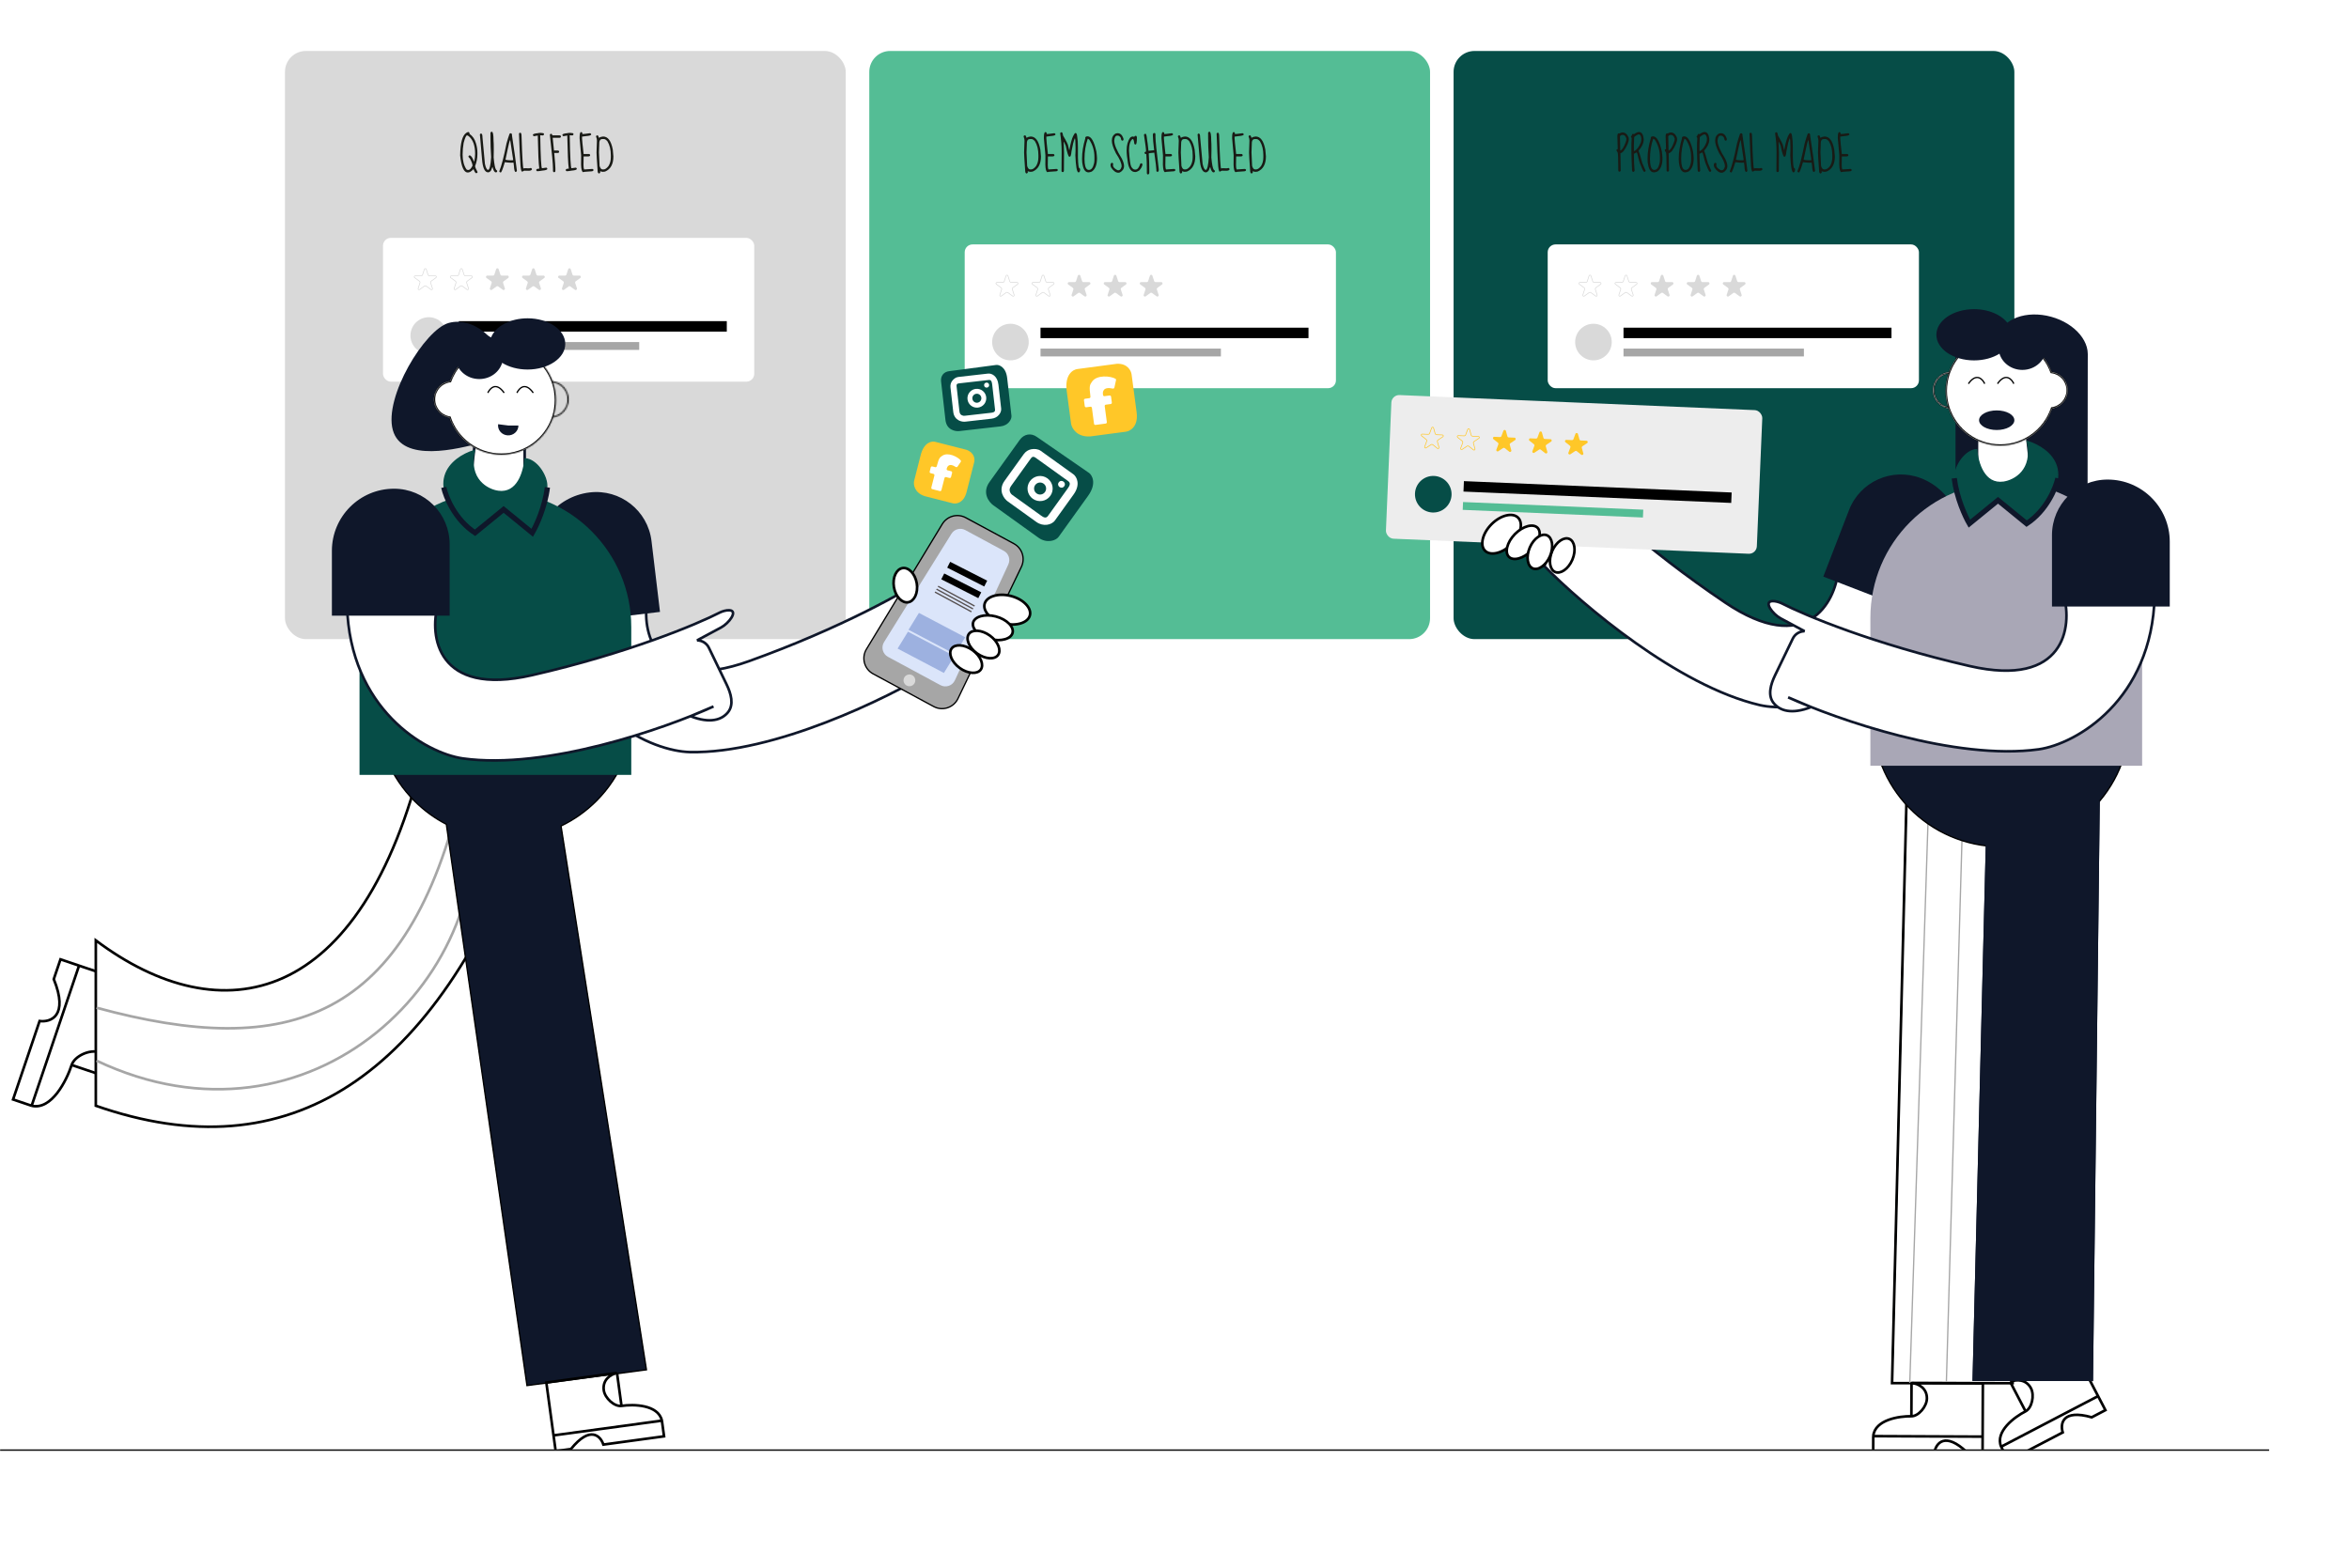 <svg width="1797" height="1200" viewBox="0 0 1797 1200" fill="none" xmlns="http://www.w3.org/2000/svg">
<rect x="665" y="39" width="429" height="450" rx="16" fill="#54BD95"/>
<g filter="url(#filter0_d_2191_1502)">
<rect x="738" y="183" width="284" height="110" rx="6" fill="white"/>
<line x1="796" y1="250.707" x2="1001" y2="250.707" stroke="black" stroke-width="8"/>
<line x1="796" y1="265.707" x2="934" y2="265.707" stroke="#A6A6A6" stroke-width="6"/>
<circle cx="773" cy="257.707" r="14" fill="#D9D9D9"/>
<path d="M824.547 206.927C824.846 206.006 826.15 206.006 826.449 206.927L827.823 211.154C827.957 211.566 828.341 211.845 828.774 211.845H833.218C834.187 211.845 834.59 213.085 833.806 213.654L830.21 216.267C829.86 216.521 829.713 216.973 829.847 217.385L831.221 221.612C831.52 222.533 830.466 223.299 829.682 222.73L826.086 220.117C825.735 219.863 825.261 219.863 824.91 220.117L821.315 222.73C820.531 223.299 819.476 222.533 819.776 221.612L821.149 217.385C821.283 216.973 821.136 216.521 820.786 216.267L817.19 213.654C816.406 213.085 816.809 211.845 817.778 211.845H822.223C822.656 211.845 823.04 211.566 823.174 211.154L824.547 206.927Z" fill="#D9D9D9"/>
<path d="M798.641 207.004L800.015 211.231C800.182 211.746 800.662 212.095 801.203 212.095H805.648C806.375 212.095 806.677 213.025 806.089 213.452L802.493 216.064C802.055 216.383 801.872 216.947 802.039 217.462L803.413 221.689C803.637 222.38 802.846 222.955 802.258 222.528L798.663 219.915C798.224 219.597 797.631 219.597 797.193 219.915L793.597 222.528C793.01 222.955 792.219 222.38 792.443 221.689L793.817 217.462C793.984 216.947 793.801 216.383 793.363 216.064L789.767 213.452C789.179 213.025 789.481 212.095 790.208 212.095H794.652C795.194 212.095 795.674 211.746 795.841 211.231L797.215 207.004C797.439 206.313 798.417 206.313 798.641 207.004Z" stroke="#D9D9D9" stroke-width="0.5"/>
<path d="M771.067 207.004L772.44 211.231C772.608 211.746 773.088 212.095 773.629 212.095H778.074C778.8 212.095 779.103 213.025 778.515 213.452L774.919 216.064C774.481 216.383 774.298 216.947 774.465 217.462L775.838 221.689C776.063 222.38 775.272 222.955 774.684 222.528L771.088 219.915C770.65 219.597 770.057 219.597 769.619 219.915L766.023 222.528C765.435 222.955 764.644 222.38 764.869 221.689L766.242 217.462C766.41 216.947 766.226 216.383 765.788 216.064L762.193 213.452C761.605 213.025 761.907 212.095 762.633 212.095H767.078C767.62 212.095 768.1 211.746 768.267 211.231L769.64 207.004C769.865 206.313 770.842 206.313 771.067 207.004Z" stroke="#D9D9D9" stroke-width="0.5"/>
<path d="M852.121 206.927C852.421 206.006 853.724 206.006 854.023 206.927L855.397 211.154C855.531 211.566 855.915 211.845 856.348 211.845H860.793C861.761 211.845 862.164 213.085 861.38 213.654L857.785 216.267C857.434 216.521 857.288 216.973 857.421 217.385L858.795 221.612C859.094 222.533 858.04 223.299 857.256 222.73L853.66 220.117C853.31 219.863 852.835 219.863 852.485 220.117L848.889 222.73C848.105 223.299 847.051 222.533 847.35 221.612L848.723 217.385C848.857 216.973 848.711 216.521 848.36 216.267L844.764 213.654C843.981 213.085 844.383 211.845 845.352 211.845H849.797C850.23 211.845 850.614 211.566 850.748 211.154L852.121 206.927Z" fill="#D9D9D9"/>
<path d="M879.696 206.927C879.995 206.006 881.298 206.006 881.598 206.927L882.971 211.154C883.105 211.566 883.489 211.845 883.922 211.845H888.367C889.336 211.845 889.738 213.085 888.955 213.654L885.359 216.267C885.008 216.521 884.862 216.973 884.996 217.385L886.369 221.612C886.668 222.533 885.614 223.299 884.83 222.73L881.234 220.117C880.884 219.863 880.409 219.863 880.059 220.117L876.463 222.73C875.679 223.299 874.625 222.533 874.924 221.612L876.298 217.385C876.432 216.973 876.285 216.521 875.934 216.267L872.339 213.654C871.555 213.085 871.958 211.845 872.926 211.845H877.371C877.804 211.845 878.188 211.566 878.322 211.154L879.696 206.927Z" fill="#D9D9D9"/>
</g>
<rect x="218" y="39" width="429" height="450" rx="16" fill="#D9D9D9"/>
<rect x="1112" y="39" width="429" height="450" rx="16" fill="#064D47"/>
<path d="M358.344 101C358.844 101 359.146 101.49 359.25 102.469C361.604 104.115 363.24 106.542 364.156 109.75C364.865 112.167 365.219 114.49 365.219 116.719V118C365.219 121.104 364.635 124.125 363.469 127.062C363.469 127.854 364.094 129.375 365.344 131.625C365.344 132 365.042 132.312 364.438 132.562C363.771 132.562 363.052 131.552 362.281 129.531H362.094C360.552 131.177 359.146 132 357.875 132C354.875 132 352.927 127.688 352.031 119.062V118.5C352.198 109.208 353.75 103.594 356.688 101.656C357.375 101.219 357.927 101 358.344 101ZM353.906 118.281C353.906 122.927 354.896 126.708 356.875 129.625C357.354 129.938 357.781 130.094 358.156 130.094C359.281 130.094 360.396 128.979 361.5 126.75C361.396 125.375 360.74 123.573 359.531 121.344C358.74 120.573 358.344 120.094 358.344 119.906C358.448 119.24 358.75 118.906 359.25 118.906C360.292 118.906 361.406 120.448 362.594 123.531H362.781C363.24 121.49 363.469 119.552 363.469 117.719C363.469 111.344 361.823 106.823 358.531 104.156L357.344 103.531C356.594 103.531 355.708 105.469 354.688 109.344C354.167 112.323 353.906 115.302 353.906 118.281ZM376.281 100.781C377.135 100.781 377.562 103.073 377.562 107.656C377.688 108.573 377.75 110.969 377.75 114.844L377.656 120.531C378.135 125.823 378.76 128.948 379.531 129.906C380.135 130.323 380.438 130.646 380.438 130.875C380.312 131.375 380.073 131.708 379.719 131.875H379.344C378.302 131.875 377.448 130.5 376.781 127.75C376.656 127.792 376.302 128.646 375.719 130.312C374.969 131.354 374.208 131.875 373.438 131.875C370.792 131.875 369.219 128.365 368.719 121.344L367.125 102.844C367.333 102.385 367.625 102.156 368 102.156C368.729 102.156 369.094 103.135 369.094 105.094L370.969 125.375C371.635 128.458 372.458 130 373.438 130C374.583 129.688 375.344 126.438 375.719 120.25C375.365 114.771 375.188 109.823 375.188 105.406V101.75C375.188 101.208 375.552 100.885 376.281 100.781ZM390.812 101.938C391.125 101.938 391.427 102.24 391.719 102.844L391.625 103.312C393.438 115.292 394.708 124.417 395.438 130.688C395.229 131.271 394.906 131.562 394.469 131.562C393.74 131.562 393.302 130 393.156 126.875L392.812 124.406L391.094 124.5C390.01 124.5 388.375 124.365 386.188 124.094C384.646 129.365 383.594 132 383.031 132H382.969C382.302 131.812 381.969 131.479 381.969 131C383.656 126.875 385.49 119.812 387.469 109.812C388.323 106.729 389.104 104.24 389.812 102.344C390.104 102.073 390.438 101.938 390.812 101.938ZM386.688 122.219C387.833 122.49 389.042 122.625 390.312 122.625H392C392.229 122.625 392.427 122.531 392.594 122.344L390.312 107.156H390.25C389.833 107.802 389.229 110.073 388.438 113.969L386.688 122.219ZM398.031 101.531C398.677 101.531 399 102.51 399 104.469C399.521 120.76 400.021 128.906 400.5 128.906L401.375 128.688L404.906 128.781L406.094 128.5C406.406 128.5 406.708 128.802 407 129.406C406.792 130.24 405.938 130.656 404.438 130.656L401.156 130.594C400.906 130.594 400.448 130.812 399.781 131.25H399.312C398.667 131.25 398.24 128.823 398.031 123.969C397.781 120.865 397.448 113.604 397.031 102.188C397.198 101.75 397.531 101.531 398.031 101.531ZM413.562 101.656H413.656C415.302 101.719 416.125 101.948 416.125 102.344V102.969C415.979 103.281 415.719 103.5 415.344 103.625L413.969 103.531H413.281V103.625C413.573 120.354 414.031 128.719 414.656 128.719L418 128.25C418.458 128.458 418.688 128.75 418.688 129.125V129.219C418.688 129.885 417.406 130.323 414.844 130.531C413.135 130.844 411.823 131 410.906 131C410.448 130.812 410.219 130.51 410.219 130.094C410.219 129.385 411 129.031 412.562 129.031V128.906C412.042 125.51 411.656 117.115 411.406 103.719H411.281L408.438 104.219C407.917 103.99 407.656 103.635 407.656 103.156C407.656 102.552 408.969 102.125 411.594 101.875C411.594 101.771 412.25 101.698 413.562 101.656ZM421.656 102.375C422.115 102.375 422.406 102.771 422.531 103.562H428.031C428.76 103.562 429.125 103.917 429.125 104.625C429 105.167 428.604 105.438 427.938 105.438H422.812L423.812 115.156H426.656C427.385 115.156 427.75 115.521 427.75 116.25C427.625 116.771 427.229 117.031 426.562 117.031H424V117.125C424.583 123.375 424.875 127.208 424.875 128.625V130.531C424.875 131.323 424.583 131.719 424 131.719H423.594C423.219 131.469 423.031 131.177 423.031 130.844V129.344C423.031 125.74 422.24 117.01 420.656 103.156C420.802 102.635 421.135 102.375 421.656 102.375ZM436.125 101.656H436.219C437.865 101.719 438.688 101.948 438.688 102.344V102.969C438.542 103.281 438.281 103.5 437.906 103.625L436.531 103.531H435.844V103.625C436.135 120.354 436.594 128.719 437.219 128.719L440.562 128.25C441.021 128.458 441.25 128.75 441.25 129.125V129.219C441.25 129.885 439.969 130.323 437.406 130.531C435.698 130.844 434.385 131 433.469 131C433.01 130.812 432.781 130.51 432.781 130.094C432.781 129.385 433.562 129.031 435.125 129.031V128.906C434.604 125.51 434.219 117.115 433.969 103.719H433.844L431 104.219C430.479 103.99 430.219 103.635 430.219 103.156C430.219 102.552 431.531 102.125 434.156 101.875C434.156 101.771 434.812 101.698 436.125 101.656ZM444.656 101.062C445.177 101.062 445.479 101.458 445.562 102.25H445.469L445.562 102.562C446.271 102.562 448.24 102.344 451.469 101.906C451.99 102.094 452.25 102.417 452.25 102.875C452.25 103.542 450.844 103.969 448.031 104.156L445.281 104.531V105.906C445.281 106.885 445.677 110.854 446.469 117.812H450.469C451.01 117.812 451.344 118.115 451.469 118.719C451.469 119.365 450.979 119.688 450 119.688H446.469V119.812L446.375 126.281C446.375 127.823 446.531 128.948 446.844 129.656L453.031 129.25C453.698 129.333 454.031 129.625 454.031 130.125C454.031 130.792 453.302 131.125 451.844 131.125C448.094 131.333 446.219 131.531 446.219 131.719C445.469 131.719 444.948 130.573 444.656 128.281L444.5 125.906L444.562 118.812L443.406 105.906V104.938C443.406 102.354 443.792 101.062 444.562 101.062H444.656ZM457.031 103.531C457.469 103.531 457.865 104.156 458.219 105.406H458.406C459.115 104.865 460.104 104.542 461.375 104.438C465.062 104.438 467.531 107.771 468.781 114.438L469.25 119.656C469.25 125.615 467.125 129.49 462.875 131.281L461.25 131.469H461.188C460.729 131.469 460.042 131.312 459.125 131V131.281L459.219 131.875C459.219 132.167 458.927 132.458 458.344 132.75C457.552 132.75 457.156 131.896 457.156 130.188C456.615 122.875 456.344 118.385 456.344 116.719L456.656 107.531C456.656 106.594 456.427 105.562 455.969 104.438C455.969 103.958 456.323 103.656 457.031 103.531ZM458.219 116.594L458.688 126.938C459.208 128.729 459.969 129.625 460.969 129.625H461.781C462.906 129.625 464.146 128.771 465.5 127.062C466.688 125.167 467.281 122.927 467.281 120.344V118.688C467.281 114.521 466.427 111.01 464.719 108.156C463.719 106.969 462.802 106.375 461.969 106.375H460.781C459.448 106.375 458.688 107.198 458.5 108.844L458.219 116.594Z" fill="#191A15"/>
<path d="M784.125 103.531C784.562 103.531 784.958 104.156 785.312 105.406H785.5C786.208 104.865 787.198 104.542 788.469 104.438C792.156 104.438 794.625 107.771 795.875 114.438L796.344 119.656C796.344 125.615 794.219 129.49 789.969 131.281L788.344 131.469H788.281C787.823 131.469 787.135 131.312 786.219 131V131.281L786.312 131.875C786.312 132.167 786.021 132.458 785.438 132.75C784.646 132.75 784.25 131.896 784.25 130.188C783.708 122.875 783.438 118.385 783.438 116.719L783.75 107.531C783.75 106.594 783.521 105.562 783.062 104.438C783.062 103.958 783.417 103.656 784.125 103.531ZM785.312 116.594L785.781 126.938C786.302 128.729 787.062 129.625 788.062 129.625H788.875C790 129.625 791.24 128.771 792.594 127.062C793.781 125.167 794.375 122.927 794.375 120.344V118.688C794.375 114.521 793.521 111.01 791.812 108.156C790.812 106.969 789.896 106.375 789.062 106.375H787.875C786.542 106.375 785.781 107.198 785.594 108.844L785.312 116.594ZM799.844 101.062C800.365 101.062 800.667 101.458 800.75 102.25H800.656L800.75 102.562C801.458 102.562 803.427 102.344 806.656 101.906C807.177 102.094 807.438 102.417 807.438 102.875C807.438 103.542 806.031 103.969 803.219 104.156L800.469 104.531V105.906C800.469 106.885 800.865 110.854 801.656 117.812H805.656C806.198 117.812 806.531 118.115 806.656 118.719C806.656 119.365 806.167 119.688 805.188 119.688H801.656V119.812L801.562 126.281C801.562 127.823 801.719 128.948 802.031 129.656L808.219 129.25C808.885 129.333 809.219 129.625 809.219 130.125C809.219 130.792 808.49 131.125 807.031 131.125C803.281 131.333 801.406 131.531 801.406 131.719C800.656 131.719 800.135 130.573 799.844 128.281L799.688 125.906L799.75 118.812L798.594 105.906V104.938C798.594 102.354 798.979 101.062 799.75 101.062H799.844ZM812.156 101.156C812.635 101.156 813 102.01 813.25 103.719C815.875 108.135 817.188 110.802 817.188 111.719L817.969 114.844H818.062C818.958 109.865 819.906 106.323 820.906 104.219C821.677 102.573 822.302 101.75 822.781 101.75C823.469 101.75 823.896 102.646 824.062 104.438C824.438 106.5 824.625 109.25 824.625 112.688V120.469C824.792 125.906 825.156 128.625 825.719 128.625C826.115 128.833 826.312 129.167 826.312 129.625C826.312 130.771 826.021 131.521 825.438 131.875H824.844C823.74 131.354 823.01 127.021 822.656 118.875L822.781 115.344V112.5C822.74 108.083 822.573 105.875 822.281 105.875H822.188C821.396 107.708 820.573 110.99 819.719 115.719C819.469 118.49 819.042 119.875 818.438 119.875H817.969C817.344 119.875 816.448 117.083 815.281 111.5L814 108.656H813.719L814 116.812L813.906 130.688C813.823 131.354 813.5 131.688 812.938 131.688C812.354 131.562 812.062 131.292 812.062 130.875L812.156 116.125C812.156 111.5 811.792 106.812 811.062 102.062C811.062 101.583 811.427 101.281 812.156 101.156ZM832 104.312C834.792 104.312 837.042 108.219 838.75 116.031C838.979 117.656 839.135 119.323 839.219 121.031C839.219 126.094 837.875 129.51 835.188 131.281C834.125 131.677 833.302 131.875 832.719 131.875C830.51 131.875 829.042 130.104 828.312 126.562C827.958 125.208 827.781 123.635 827.781 121.844V121.344C827.781 116.49 828.615 111.312 830.281 105.812V105.5L830.156 105.406C830.385 104.677 831 104.312 832 104.312ZM832.125 106.156C830.479 110.948 829.656 116.01 829.656 121.344V121.625C829.656 126.229 830.417 128.948 831.938 129.781L832.719 130H833.031C834.865 130 836.167 128.354 836.938 125.062C837.146 124.229 837.25 123.26 837.25 122.156V120.344C837.25 115.302 835.938 110.812 833.312 106.875C832.812 106.396 832.417 106.156 832.125 106.156ZM854.875 101.906C856.958 101.906 858.438 103.156 859.312 105.656C859.438 105.906 859.5 106.271 859.5 106.75C859.5 107.271 859.177 107.562 858.531 107.625C857.969 107.625 857.615 106.938 857.469 105.562C856.76 104.375 855.969 103.781 855.094 103.781H854.656C853.385 103.781 852.635 105.031 852.406 107.531V107.625C852.406 110.625 854.312 115.156 858.125 121.219C859.312 123.531 859.906 125.469 859.906 127.031C859.906 129.156 858.823 130.802 856.656 131.969L855.562 132.156C853.646 132.156 851.812 130.844 850.062 128.219C849.729 127.635 849.562 127.01 849.562 126.344C849.562 125.281 849.927 124.688 850.656 124.562H850.938C851.396 124.875 851.625 125.167 851.625 125.438L851.438 126.344V126.406C851.438 127.76 852.552 129.01 854.781 130.156L855.375 130.281H855.656C856.74 130.281 857.531 129.354 858.031 127.5V127.125C858.031 124.896 856.583 121.615 853.688 117.281C851.604 113.177 850.562 109.958 850.562 107.625C850.562 105 851.573 103.167 853.594 102.125L854.875 101.906ZM868.844 103.875C869.26 103.875 869.562 104.229 869.75 104.938C869.75 108.625 869.448 110.469 868.844 110.469L868.562 110.562C867.917 110.562 867.594 109.906 867.594 108.594C867.323 107.073 866.927 106.312 866.406 106.312C864.594 107.792 863.688 110.75 863.688 115.188C864.125 122.104 864.698 126.208 865.406 127.5C866.26 129 867.208 129.75 868.25 129.75H868.656C870.156 129.75 871.375 128.271 872.312 125.312C872.583 125.062 872.833 124.938 873.062 124.938C873.583 124.938 873.885 125.26 873.969 125.906C873.802 127.323 872.99 128.833 871.531 130.438C870.302 131.229 869.271 131.625 868.438 131.625C865.646 131.625 863.812 129.458 862.938 125.125C862.229 120.854 861.875 117.615 861.875 115.406V115C861.875 111.062 862.781 107.844 864.594 105.344C865.198 104.74 865.896 104.438 866.688 104.438L867.781 104.719C867.781 104.281 868.135 104 868.844 103.875ZM883.031 101.75C883.635 101.75 883.938 102.146 883.938 102.938V104.906C883.938 107.635 884.781 115.833 886.469 129.5V130C886.469 130.979 886.146 131.469 885.5 131.469C884.917 131.385 884.625 131.094 884.625 130.594V129.906C884.625 128.677 884.094 124.312 883.031 116.812C880.156 116.979 878.719 117.208 878.719 117.5L878.812 117.625V117.688C879.083 122 879.219 125.938 879.219 129.5V132C879.219 132.958 878.854 133.438 878.125 133.438C877.646 133.438 877.385 133.073 877.344 132.344V130C877.344 125.833 877.208 121.802 876.938 117.906H876.75C876.229 117.906 875.833 117.677 875.562 117.219V116.719C875.917 116.219 876.312 115.958 876.75 115.938C876.75 114.354 876.219 110.125 875.156 103.25C875.156 102.729 875.552 102.427 876.344 102.344C876.865 102.344 877.26 103.854 877.531 106.875C877.802 108.208 878.156 111.031 878.594 115.344H878.719L882.938 114.938C882.271 109.583 881.938 105.74 881.938 103.406C881.938 102.302 882.302 101.75 883.031 101.75ZM889.781 101.062C890.302 101.062 890.604 101.458 890.688 102.25H890.594L890.688 102.562C891.396 102.562 893.365 102.344 896.594 101.906C897.115 102.094 897.375 102.417 897.375 102.875C897.375 103.542 895.969 103.969 893.156 104.156L890.406 104.531V105.906C890.406 106.885 890.802 110.854 891.594 117.812H895.594C896.135 117.812 896.469 118.115 896.594 118.719C896.594 119.365 896.104 119.688 895.125 119.688H891.594V119.812L891.5 126.281C891.5 127.823 891.656 128.948 891.969 129.656L898.156 129.25C898.823 129.333 899.156 129.625 899.156 130.125C899.156 130.792 898.427 131.125 896.969 131.125C893.219 131.333 891.344 131.531 891.344 131.719C890.594 131.719 890.073 130.573 889.781 128.281L889.625 125.906L889.688 118.812L888.531 105.906V104.938C888.531 102.354 888.917 101.062 889.688 101.062H889.781ZM902.156 103.531C902.594 103.531 902.99 104.156 903.344 105.406H903.531C904.24 104.865 905.229 104.542 906.5 104.438C910.188 104.438 912.656 107.771 913.906 114.438L914.375 119.656C914.375 125.615 912.25 129.49 908 131.281L906.375 131.469H906.312C905.854 131.469 905.167 131.312 904.25 131V131.281L904.344 131.875C904.344 132.167 904.052 132.458 903.469 132.75C902.677 132.75 902.281 131.896 902.281 130.188C901.74 122.875 901.469 118.385 901.469 116.719L901.781 107.531C901.781 106.594 901.552 105.562 901.094 104.438C901.094 103.958 901.448 103.656 902.156 103.531ZM903.344 116.594L903.812 126.938C904.333 128.729 905.094 129.625 906.094 129.625H906.906C908.031 129.625 909.271 128.771 910.625 127.062C911.812 125.167 912.406 122.927 912.406 120.344V118.688C912.406 114.521 911.552 111.01 909.844 108.156C908.844 106.969 907.927 106.375 907.094 106.375H905.906C904.573 106.375 903.812 107.198 903.625 108.844L903.344 116.594ZM925.312 100.781C926.167 100.781 926.594 103.073 926.594 107.656C926.719 108.573 926.781 110.969 926.781 114.844L926.688 120.531C927.167 125.823 927.792 128.948 928.562 129.906C929.167 130.323 929.469 130.646 929.469 130.875C929.344 131.375 929.104 131.708 928.75 131.875H928.375C927.333 131.875 926.479 130.5 925.812 127.75C925.688 127.792 925.333 128.646 924.75 130.312C924 131.354 923.24 131.875 922.469 131.875C919.823 131.875 918.25 128.365 917.75 121.344L916.156 102.844C916.365 102.385 916.656 102.156 917.031 102.156C917.76 102.156 918.125 103.135 918.125 105.094L920 125.375C920.667 128.458 921.49 130 922.469 130C923.615 129.688 924.375 126.438 924.75 120.25C924.396 114.771 924.219 109.823 924.219 105.406V101.75C924.219 101.208 924.583 100.885 925.312 100.781ZM931.719 101.531C932.365 101.531 932.688 102.51 932.688 104.469C933.208 120.76 933.708 128.906 934.188 128.906L935.062 128.688L938.594 128.781L939.781 128.5C940.094 128.5 940.396 128.802 940.688 129.406C940.479 130.24 939.625 130.656 938.125 130.656L934.844 130.594C934.594 130.594 934.135 130.812 933.469 131.25H933C932.354 131.25 931.927 128.823 931.719 123.969C931.469 120.865 931.135 113.604 930.719 102.188C930.885 101.75 931.219 101.531 931.719 101.531ZM943.844 101.062C944.365 101.062 944.667 101.458 944.75 102.25H944.656L944.75 102.562C945.458 102.562 947.427 102.344 950.656 101.906C951.177 102.094 951.438 102.417 951.438 102.875C951.438 103.542 950.031 103.969 947.219 104.156L944.469 104.531V105.906C944.469 106.885 944.865 110.854 945.656 117.812H949.656C950.198 117.812 950.531 118.115 950.656 118.719C950.656 119.365 950.167 119.688 949.188 119.688H945.656V119.812L945.562 126.281C945.562 127.823 945.719 128.948 946.031 129.656L952.219 129.25C952.885 129.333 953.219 129.625 953.219 130.125C953.219 130.792 952.49 131.125 951.031 131.125C947.281 131.333 945.406 131.531 945.406 131.719C944.656 131.719 944.135 130.573 943.844 128.281L943.688 125.906L943.75 118.812L942.594 105.906V104.938C942.594 102.354 942.979 101.062 943.75 101.062H943.844ZM956.219 103.531C956.656 103.531 957.052 104.156 957.406 105.406H957.594C958.302 104.865 959.292 104.542 960.562 104.438C964.25 104.438 966.719 107.771 967.969 114.438L968.438 119.656C968.438 125.615 966.312 129.49 962.062 131.281L960.438 131.469H960.375C959.917 131.469 959.229 131.312 958.312 131V131.281L958.406 131.875C958.406 132.167 958.115 132.458 957.531 132.75C956.74 132.75 956.344 131.896 956.344 130.188C955.802 122.875 955.531 118.385 955.531 116.719L955.844 107.531C955.844 106.594 955.615 105.562 955.156 104.438C955.156 103.958 955.51 103.656 956.219 103.531ZM957.406 116.594L957.875 126.938C958.396 128.729 959.156 129.625 960.156 129.625H960.969C962.094 129.625 963.333 128.771 964.688 127.062C965.875 125.167 966.469 122.927 966.469 120.344V118.688C966.469 114.521 965.615 111.01 963.906 108.156C962.906 106.969 961.99 106.375 961.156 106.375H959.969C958.635 106.375 957.875 107.198 957.688 108.844L957.406 116.594Z" fill="#191A15"/>
<g filter="url(#filter1_d_2191_1502)">
<rect x="1184" y="183" width="284" height="110" rx="6" fill="white"/>
<line x1="1242" y1="250.707" x2="1447" y2="250.707" stroke="black" stroke-width="8"/>
<line x1="1242" y1="265.707" x2="1380" y2="265.707" stroke="#A6A6A6" stroke-width="6"/>
<circle cx="1219" cy="257.707" r="14" fill="#D9D9D9"/>
<path d="M1270.55 206.927C1270.85 206.006 1272.15 206.006 1272.45 206.927L1273.82 211.154C1273.96 211.566 1274.34 211.845 1274.77 211.845H1279.22C1280.19 211.845 1280.59 213.085 1279.81 213.654L1276.21 216.267C1275.86 216.521 1275.71 216.973 1275.85 217.385L1277.22 221.612C1277.52 222.533 1276.47 223.299 1275.68 222.73L1272.09 220.117C1271.74 219.863 1271.26 219.863 1270.91 220.117L1267.31 222.73C1266.53 223.299 1265.48 222.533 1265.78 221.612L1267.15 217.385C1267.28 216.973 1267.14 216.521 1266.79 216.267L1263.19 213.654C1262.41 213.085 1262.81 211.845 1263.78 211.845H1268.22C1268.66 211.845 1269.04 211.566 1269.17 211.154L1270.55 206.927Z" fill="#D9D9D9"/>
<path d="M1244.64 207.004L1246.01 211.231C1246.18 211.746 1246.66 212.095 1247.2 212.095H1251.65C1252.37 212.095 1252.68 213.025 1252.09 213.452L1248.49 216.064C1248.06 216.383 1247.87 216.947 1248.04 217.462L1249.41 221.689C1249.64 222.38 1248.85 222.955 1248.26 222.528L1244.66 219.915C1244.22 219.597 1243.63 219.597 1243.19 219.915L1239.6 222.528C1239.01 222.955 1238.22 222.38 1238.44 221.689L1239.82 217.462C1239.98 216.947 1239.8 216.383 1239.36 216.064L1235.77 213.452C1235.18 213.025 1235.48 212.095 1236.21 212.095H1240.65C1241.19 212.095 1241.67 211.746 1241.84 211.231L1243.21 207.004C1243.44 206.313 1244.42 206.313 1244.64 207.004Z" stroke="#D9D9D9" stroke-width="0.5"/>
<path d="M1217.07 207.004L1218.44 211.231C1218.61 211.746 1219.09 212.095 1219.63 212.095H1224.07C1224.8 212.095 1225.1 213.025 1224.51 213.452L1220.92 216.064C1220.48 216.383 1220.3 216.947 1220.46 217.462L1221.84 221.689C1222.06 222.38 1221.27 222.955 1220.68 222.528L1217.09 219.915C1216.65 219.597 1216.06 219.597 1215.62 219.915L1212.02 222.528C1211.44 222.955 1210.64 222.38 1210.87 221.689L1212.24 217.462C1212.41 216.947 1212.23 216.383 1211.79 216.064L1208.19 213.452C1207.6 213.025 1207.91 212.095 1208.63 212.095H1213.08C1213.62 212.095 1214.1 211.746 1214.27 211.231L1215.64 207.004C1215.86 206.313 1216.84 206.313 1217.07 207.004Z" stroke="#D9D9D9" stroke-width="0.5"/>
<path d="M1298.12 206.927C1298.42 206.006 1299.72 206.006 1300.02 206.927L1301.4 211.154C1301.53 211.566 1301.91 211.845 1302.35 211.845H1306.79C1307.76 211.845 1308.16 213.085 1307.38 213.654L1303.78 216.267C1303.43 216.521 1303.29 216.973 1303.42 217.385L1304.79 221.612C1305.09 222.533 1304.04 223.299 1303.26 222.73L1299.66 220.117C1299.31 219.863 1298.84 219.863 1298.48 220.117L1294.89 222.73C1294.11 223.299 1293.05 222.533 1293.35 221.612L1294.72 217.385C1294.86 216.973 1294.71 216.521 1294.36 216.267L1290.76 213.654C1289.98 213.085 1290.38 211.845 1291.35 211.845H1295.8C1296.23 211.845 1296.61 211.566 1296.75 211.154L1298.12 206.927Z" fill="#D9D9D9"/>
<path d="M1325.7 206.927C1325.99 206.006 1327.3 206.006 1327.6 206.927L1328.97 211.154C1329.11 211.566 1329.49 211.845 1329.92 211.845H1334.37C1335.34 211.845 1335.74 213.085 1334.95 213.654L1331.36 216.267C1331.01 216.521 1330.86 216.973 1331 217.385L1332.37 221.612C1332.67 222.533 1331.61 223.299 1330.83 222.73L1327.23 220.117C1326.88 219.863 1326.41 219.863 1326.06 220.117L1322.46 222.73C1321.68 223.299 1320.62 222.533 1320.92 221.612L1322.3 217.385C1322.43 216.973 1322.28 216.521 1321.93 216.267L1318.34 213.654C1317.55 213.085 1317.96 211.845 1318.93 211.845H1323.37C1323.8 211.845 1324.19 211.566 1324.32 211.154L1325.7 206.927Z" fill="#D9D9D9"/>
</g>
<g filter="url(#filter2_d_2191_1502)">
<rect x="293" y="178" width="284" height="110" rx="6" fill="white"/>
<line x1="351" y1="245.707" x2="556" y2="245.707" stroke="black" stroke-width="8"/>
<line x1="351" y1="260.707" x2="489" y2="260.707" stroke="#A6A6A6" stroke-width="6"/>
<circle cx="328" cy="252.707" r="14" fill="#D9D9D9"/>
<path d="M379.547 201.927C379.846 201.006 381.15 201.006 381.449 201.927L382.823 206.154C382.957 206.566 383.341 206.845 383.774 206.845H388.218C389.187 206.845 389.59 208.085 388.806 208.654L385.21 211.267C384.86 211.521 384.713 211.973 384.847 212.385L386.221 216.612C386.52 217.533 385.466 218.299 384.682 217.73L381.086 215.117C380.735 214.863 380.261 214.863 379.91 215.117L376.315 217.73C375.531 218.299 374.476 217.533 374.776 216.612L376.149 212.385C376.283 211.973 376.136 211.521 375.786 211.267L372.19 208.654C371.406 208.085 371.809 206.845 372.778 206.845H377.223C377.656 206.845 378.04 206.566 378.174 206.154L379.547 201.927Z" fill="#D9D9D9"/>
<path d="M353.641 202.004L355.015 206.231C355.182 206.746 355.662 207.095 356.203 207.095H360.648C361.375 207.095 361.677 208.025 361.089 208.452L357.493 211.064C357.055 211.383 356.872 211.947 357.039 212.462L358.413 216.689C358.637 217.38 357.846 217.955 357.258 217.528L353.663 214.915C353.224 214.597 352.631 214.597 352.193 214.915L348.597 217.528C348.01 217.955 347.219 217.38 347.443 216.689L348.817 212.462C348.984 211.947 348.801 211.383 348.363 211.064L344.767 208.452C344.179 208.025 344.481 207.095 345.208 207.095H349.652C350.194 207.095 350.674 206.746 350.841 206.231L352.215 202.004C352.439 201.313 353.417 201.313 353.641 202.004Z" stroke="#D9D9D9" stroke-width="0.5"/>
<path d="M326.067 202.004L327.44 206.231C327.608 206.746 328.088 207.095 328.629 207.095H333.074C333.8 207.095 334.103 208.025 333.515 208.452L329.919 211.064C329.481 211.383 329.298 211.947 329.465 212.462L330.838 216.689C331.063 217.38 330.272 217.955 329.684 217.528L326.088 214.915C325.65 214.597 325.057 214.597 324.619 214.915L321.023 217.528C320.435 217.955 319.644 217.38 319.869 216.689L321.242 212.462C321.41 211.947 321.226 211.383 320.788 211.064L317.193 208.452C316.605 208.025 316.907 207.095 317.633 207.095H322.078C322.62 207.095 323.1 206.746 323.267 206.231L324.64 202.004C324.865 201.313 325.842 201.313 326.067 202.004Z" stroke="#D9D9D9" stroke-width="0.5"/>
<path d="M407.121 201.927C407.421 201.006 408.724 201.006 409.023 201.927L410.397 206.154C410.531 206.566 410.915 206.845 411.348 206.845H415.793C416.761 206.845 417.164 208.085 416.38 208.654L412.785 211.267C412.434 211.521 412.288 211.973 412.421 212.385L413.795 216.612C414.094 217.533 413.04 218.299 412.256 217.73L408.66 215.117C408.31 214.863 407.835 214.863 407.485 215.117L403.889 217.73C403.105 218.299 402.051 217.533 402.35 216.612L403.723 212.385C403.857 211.973 403.711 211.521 403.36 211.267L399.764 208.654C398.981 208.085 399.383 206.845 400.352 206.845H404.797C405.23 206.845 405.614 206.566 405.748 206.154L407.121 201.927Z" fill="#D9D9D9"/>
<path d="M434.696 201.927C434.995 201.006 436.298 201.006 436.598 201.927L437.971 206.154C438.105 206.566 438.489 206.845 438.922 206.845H443.367C444.336 206.845 444.738 208.085 443.955 208.654L440.359 211.267C440.008 211.521 439.862 211.973 439.996 212.385L441.369 216.612C441.668 217.533 440.614 218.299 439.83 217.73L436.234 215.117C435.884 214.863 435.409 214.863 435.059 215.117L431.463 217.73C430.679 218.299 429.625 217.533 429.924 216.612L431.298 212.385C431.432 211.973 431.285 211.521 430.934 211.267L427.339 208.654C426.555 208.085 426.958 206.845 427.926 206.845H432.371C432.804 206.845 433.188 206.566 433.322 206.154L434.696 201.927Z" fill="#D9D9D9"/>
</g>
<path d="M1241.22 101.344C1243.26 101.344 1244.81 102.615 1245.88 105.156L1246.06 106.344C1246.06 108.719 1244.72 111.833 1242.03 115.688C1241.14 116.562 1240.31 117.125 1239.56 117.375L1239.66 118.25L1239.84 130.469C1239.84 130.948 1239.52 131.24 1238.88 131.344C1238.29 131.344 1238 130.948 1238 130.156C1238 121.052 1237.8 116.5 1237.41 116.5C1236.89 115.771 1236.62 115.219 1236.62 114.844C1236.62 114.427 1236.95 114.156 1237.59 114.031L1237.28 104.406C1237.28 102.823 1237.62 102.031 1238.31 102.031L1238.88 102.125C1239.67 101.604 1240.45 101.344 1241.22 101.344ZM1239.28 104.281L1239.5 114.531L1239.56 115.219C1240.94 114.677 1242.28 112.604 1243.59 109C1244.01 108.021 1244.22 107.042 1244.22 106.062C1243.64 104.167 1242.72 103.219 1241.47 103.219H1241.03C1240.36 103.219 1239.78 103.573 1239.28 104.281ZM1254.06 101C1255.94 101.167 1257.06 102.875 1257.44 106.125V107.438C1257.19 110.042 1255.88 112.656 1253.5 115.281C1253.96 116.26 1254.91 119.406 1256.34 124.719L1258.97 130.719C1258.7 131.281 1258.34 131.531 1257.91 131.469C1257.34 131.448 1256.47 129.833 1255.28 126.625C1254.47 125.021 1253.57 122.062 1252.59 117.75C1252.34 117 1252.15 116.615 1252 116.594L1249.91 117.688C1249.95 122.25 1250.14 126.552 1250.47 130.594C1250.43 130.927 1250.17 131.229 1249.69 131.5L1249.38 131.469C1248.79 131.427 1248.5 130.781 1248.5 129.531C1247.94 118.135 1247.86 110.146 1248.28 105.562C1247.86 105.188 1247.68 104.812 1247.72 104.438C1247.74 104.292 1247.97 104.01 1248.41 103.594C1248.47 102.74 1248.83 102.354 1249.5 102.438L1249.97 102.656C1251.72 101.448 1253.08 100.896 1254.06 101ZM1250.16 104.844C1249.93 109.406 1249.85 112.958 1249.94 115.5L1250.22 115.531C1252.26 114.573 1253.96 112.323 1255.31 108.781L1255.53 107.438L1255.56 107.156C1255.75 105.26 1255.32 103.833 1254.28 102.875L1253.78 102.844C1253.07 102.781 1251.86 103.448 1250.16 104.844ZM1264.59 104.312C1267.39 104.312 1269.64 108.219 1271.34 116.031C1271.57 117.656 1271.73 119.323 1271.81 121.031C1271.81 126.094 1270.47 129.51 1267.78 131.281C1266.72 131.677 1265.9 131.875 1265.31 131.875C1263.1 131.875 1261.64 130.104 1260.91 126.562C1260.55 125.208 1260.38 123.635 1260.38 121.844V121.344C1260.38 116.49 1261.21 111.312 1262.88 105.812V105.5L1262.75 105.406C1262.98 104.677 1263.59 104.312 1264.59 104.312ZM1264.72 106.156C1263.07 110.948 1262.25 116.01 1262.25 121.344V121.625C1262.25 126.229 1263.01 128.948 1264.53 129.781L1265.31 130H1265.62C1267.46 130 1268.76 128.354 1269.53 125.062C1269.74 124.229 1269.84 123.26 1269.84 122.156V120.344C1269.84 115.302 1268.53 110.812 1265.91 106.875C1265.41 106.396 1265.01 106.156 1264.72 106.156ZM1278.16 101.344C1280.2 101.344 1281.75 102.615 1282.81 105.156L1283 106.344C1283 108.719 1281.66 111.833 1278.97 115.688C1278.07 116.562 1277.25 117.125 1276.5 117.375L1276.59 118.25L1276.78 130.469C1276.78 130.948 1276.46 131.24 1275.81 131.344C1275.23 131.344 1274.94 130.948 1274.94 130.156C1274.94 121.052 1274.74 116.5 1274.34 116.5C1273.82 115.771 1273.56 115.219 1273.56 114.844C1273.56 114.427 1273.89 114.156 1274.53 114.031L1274.22 104.406C1274.22 102.823 1274.56 102.031 1275.25 102.031L1275.81 102.125C1276.6 101.604 1277.39 101.344 1278.16 101.344ZM1276.22 104.281L1276.44 114.531L1276.5 115.219C1277.88 114.677 1279.22 112.604 1280.53 109C1280.95 108.021 1281.16 107.042 1281.16 106.062C1280.57 104.167 1279.66 103.219 1278.41 103.219H1277.97C1277.3 103.219 1276.72 103.573 1276.22 104.281ZM1288.47 104.312C1291.26 104.312 1293.51 108.219 1295.22 116.031C1295.45 117.656 1295.6 119.323 1295.69 121.031C1295.69 126.094 1294.34 129.51 1291.66 131.281C1290.59 131.677 1289.77 131.875 1289.19 131.875C1286.98 131.875 1285.51 130.104 1284.78 126.562C1284.43 125.208 1284.25 123.635 1284.25 121.844V121.344C1284.25 116.49 1285.08 111.312 1286.75 105.812V105.5L1286.62 105.406C1286.85 104.677 1287.47 104.312 1288.47 104.312ZM1288.59 106.156C1286.95 110.948 1286.12 116.01 1286.12 121.344V121.625C1286.12 126.229 1286.89 128.948 1288.41 129.781L1289.19 130H1289.5C1291.33 130 1292.64 128.354 1293.41 125.062C1293.61 124.229 1293.72 123.26 1293.72 122.156V120.344C1293.72 115.302 1292.41 110.812 1289.78 106.875C1289.28 106.396 1288.89 106.156 1288.59 106.156ZM1304.25 101C1306.12 101.167 1307.25 102.875 1307.62 106.125V107.438C1307.38 110.042 1306.06 112.656 1303.69 115.281C1304.15 116.26 1305.09 119.406 1306.53 124.719L1309.16 130.719C1308.89 131.281 1308.53 131.531 1308.09 131.469C1307.53 131.448 1306.66 129.833 1305.47 126.625C1304.66 125.021 1303.76 122.062 1302.78 117.75C1302.53 117 1302.33 116.615 1302.19 116.594L1300.09 117.688C1300.14 122.25 1300.32 126.552 1300.66 130.594C1300.61 130.927 1300.35 131.229 1299.88 131.5L1299.56 131.469C1298.98 131.427 1298.69 130.781 1298.69 129.531C1298.12 118.135 1298.05 110.146 1298.47 105.562C1298.05 105.188 1297.86 104.812 1297.91 104.438C1297.93 104.292 1298.16 104.01 1298.59 103.594C1298.66 102.74 1299.02 102.354 1299.69 102.438L1300.16 102.656C1301.91 101.448 1303.27 100.896 1304.25 101ZM1300.34 104.844C1300.11 109.406 1300.04 112.958 1300.12 115.5L1300.41 115.531C1302.45 114.573 1304.15 112.323 1305.5 108.781L1305.72 107.438L1305.75 107.156C1305.94 105.26 1305.51 103.833 1304.47 102.875L1303.97 102.844C1303.26 102.781 1302.05 103.448 1300.34 104.844ZM1316.41 101.906C1318.49 101.906 1319.97 103.156 1320.84 105.656C1320.97 105.906 1321.03 106.271 1321.03 106.75C1321.03 107.271 1320.71 107.562 1320.06 107.625C1319.5 107.625 1319.15 106.938 1319 105.562C1318.29 104.375 1317.5 103.781 1316.62 103.781H1316.19C1314.92 103.781 1314.17 105.031 1313.94 107.531V107.625C1313.94 110.625 1315.84 115.156 1319.66 121.219C1320.84 123.531 1321.44 125.469 1321.44 127.031C1321.44 129.156 1320.35 130.802 1318.19 131.969L1317.09 132.156C1315.18 132.156 1313.34 130.844 1311.59 128.219C1311.26 127.635 1311.09 127.01 1311.09 126.344C1311.09 125.281 1311.46 124.688 1312.19 124.562H1312.47C1312.93 124.875 1313.16 125.167 1313.16 125.438L1312.97 126.344V126.406C1312.97 127.76 1314.08 129.01 1316.31 130.156L1316.91 130.281H1317.19C1318.27 130.281 1319.06 129.354 1319.56 127.5V127.125C1319.56 124.896 1318.11 121.615 1315.22 117.281C1313.14 113.177 1312.09 109.958 1312.09 107.625C1312.09 105 1313.1 103.167 1315.12 102.125L1316.41 101.906ZM1332.16 101.938C1332.47 101.938 1332.77 102.24 1333.06 102.844L1332.97 103.312C1334.78 115.292 1336.05 124.417 1336.78 130.688C1336.57 131.271 1336.25 131.562 1335.81 131.562C1335.08 131.562 1334.65 130 1334.5 126.875L1334.16 124.406L1332.44 124.5C1331.35 124.5 1329.72 124.365 1327.53 124.094C1325.99 129.365 1324.94 132 1324.38 132H1324.31C1323.65 131.812 1323.31 131.479 1323.31 131C1325 126.875 1326.83 119.812 1328.81 109.812C1329.67 106.729 1330.45 104.24 1331.16 102.344C1331.45 102.073 1331.78 101.938 1332.16 101.938ZM1328.03 122.219C1329.18 122.49 1330.39 122.625 1331.66 122.625H1333.34C1333.57 122.625 1333.77 122.531 1333.94 122.344L1331.66 107.156H1331.59C1331.18 107.802 1330.57 110.073 1329.78 113.969L1328.03 122.219ZM1339.38 101.531C1340.02 101.531 1340.34 102.51 1340.34 104.469C1340.86 120.76 1341.36 128.906 1341.84 128.906L1342.72 128.688L1346.25 128.781L1347.44 128.5C1347.75 128.5 1348.05 128.802 1348.34 129.406C1348.14 130.24 1347.28 130.656 1345.78 130.656L1342.5 130.594C1342.25 130.594 1341.79 130.812 1341.12 131.25H1340.66C1340.01 131.25 1339.58 128.823 1339.38 123.969C1339.12 120.865 1338.79 113.604 1338.38 102.188C1338.54 101.75 1338.88 101.531 1339.38 101.531ZM1359.06 101.156C1359.54 101.156 1359.91 102.01 1360.16 103.719C1362.78 108.135 1364.09 110.802 1364.09 111.719L1364.88 114.844H1364.97C1365.86 109.865 1366.81 106.323 1367.81 104.219C1368.58 102.573 1369.21 101.75 1369.69 101.75C1370.38 101.75 1370.8 102.646 1370.97 104.438C1371.34 106.5 1371.53 109.25 1371.53 112.688V120.469C1371.7 125.906 1372.06 128.625 1372.62 128.625C1373.02 128.833 1373.22 129.167 1373.22 129.625C1373.22 130.771 1372.93 131.521 1372.34 131.875H1371.75C1370.65 131.354 1369.92 127.021 1369.56 118.875L1369.69 115.344V112.5C1369.65 108.083 1369.48 105.875 1369.19 105.875H1369.09C1368.3 107.708 1367.48 110.99 1366.62 115.719C1366.38 118.49 1365.95 119.875 1365.34 119.875H1364.88C1364.25 119.875 1363.35 117.083 1362.19 111.5L1360.91 108.656H1360.62L1360.91 116.812L1360.81 130.688C1360.73 131.354 1360.41 131.688 1359.84 131.688C1359.26 131.562 1358.97 131.292 1358.97 130.875L1359.06 116.125C1359.06 111.5 1358.7 106.812 1357.97 102.062C1357.97 101.583 1358.33 101.281 1359.06 101.156ZM1383.91 101.938C1384.22 101.938 1384.52 102.24 1384.81 102.844L1384.72 103.312C1386.53 115.292 1387.8 124.417 1388.53 130.688C1388.32 131.271 1388 131.562 1387.56 131.562C1386.83 131.562 1386.4 130 1386.25 126.875L1385.91 124.406L1384.19 124.5C1383.1 124.5 1381.47 124.365 1379.28 124.094C1377.74 129.365 1376.69 132 1376.12 132H1376.06C1375.4 131.812 1375.06 131.479 1375.06 131C1376.75 126.875 1378.58 119.812 1380.56 109.812C1381.42 106.729 1382.2 104.24 1382.91 102.344C1383.2 102.073 1383.53 101.938 1383.91 101.938ZM1379.78 122.219C1380.93 122.49 1382.14 122.625 1383.41 122.625H1385.09C1385.32 122.625 1385.52 122.531 1385.69 122.344L1383.41 107.156H1383.34C1382.93 107.802 1382.32 110.073 1381.53 113.969L1379.78 122.219ZM1391.47 103.531C1391.91 103.531 1392.3 104.156 1392.66 105.406H1392.84C1393.55 104.865 1394.54 104.542 1395.81 104.438C1399.5 104.438 1401.97 107.771 1403.22 114.438L1403.69 119.656C1403.69 125.615 1401.56 129.49 1397.31 131.281L1395.69 131.469H1395.62C1395.17 131.469 1394.48 131.312 1393.56 131V131.281L1393.66 131.875C1393.66 132.167 1393.36 132.458 1392.78 132.75C1391.99 132.75 1391.59 131.896 1391.59 130.188C1391.05 122.875 1390.78 118.385 1390.78 116.719L1391.09 107.531C1391.09 106.594 1390.86 105.562 1390.41 104.438C1390.41 103.958 1390.76 103.656 1391.47 103.531ZM1392.66 116.594L1393.12 126.938C1393.65 128.729 1394.41 129.625 1395.41 129.625H1396.22C1397.34 129.625 1398.58 128.771 1399.94 127.062C1401.12 125.167 1401.72 122.927 1401.72 120.344V118.688C1401.72 114.521 1400.86 111.01 1399.16 108.156C1398.16 106.969 1397.24 106.375 1396.41 106.375H1395.22C1393.89 106.375 1393.12 107.198 1392.94 108.844L1392.66 116.594ZM1407.19 101.062C1407.71 101.062 1408.01 101.458 1408.09 102.25H1408L1408.09 102.562C1408.8 102.562 1410.77 102.344 1414 101.906C1414.52 102.094 1414.78 102.417 1414.78 102.875C1414.78 103.542 1413.38 103.969 1410.56 104.156L1407.81 104.531V105.906C1407.81 106.885 1408.21 110.854 1409 117.812H1413C1413.54 117.812 1413.88 118.115 1414 118.719C1414 119.365 1413.51 119.688 1412.53 119.688H1409V119.812L1408.91 126.281C1408.91 127.823 1409.06 128.948 1409.38 129.656L1415.56 129.25C1416.23 129.333 1416.56 129.625 1416.56 130.125C1416.56 130.792 1415.83 131.125 1414.38 131.125C1410.62 131.333 1408.75 131.531 1408.75 131.719C1408 131.719 1407.48 130.573 1407.19 128.281L1407.03 125.906L1407.09 118.812L1405.94 105.906V104.938C1405.94 102.354 1406.32 101.062 1407.09 101.062H1407.19Z" fill="#191A15"/>
<path d="M572.796 505.915C502.212 531.198 491.27 484.837 494.951 461.245L425.979 469.504C437.433 548.232 498.91 574.753 527.887 575.424C592.315 576.632 678.529 534.404 713.583 513.139L710.023 441.068C693.69 452.149 643.38 480.632 572.796 505.915Z" fill="white" stroke="#0F172A" stroke-width="2"/>
<path d="M409.543 429.633C406.421 403.556 425.029 379.885 451.107 376.762V376.762C474.439 373.968 495.619 390.618 498.412 413.95L504.904 468.165L415.44 478.877L409.543 429.633Z" fill="#0F172A"/>
<path d="M738.806 396.08L775.607 415.943C781.954 419.369 784.487 427.178 781.36 433.677L732.832 534.53C729.492 541.47 721.032 544.214 714.255 540.556L667.953 515.565C661.159 511.898 658.818 503.289 662.821 496.687L720.849 400.962C724.578 394.81 732.476 392.663 738.806 396.08Z" fill="#A6A6A6" stroke="black"/>
<path d="M727.864 408.374C730.096 404.785 734.736 403.552 738.455 405.559L767.917 421.454C771.635 423.459 773.153 428.009 771.384 431.845L730.492 520.515C728.559 524.706 723.49 526.397 719.428 524.204L679.29 502.54C675.232 500.35 673.861 495.191 676.297 491.275L727.864 408.374Z" fill="#DBE5FA"/>
<rect width="40.033" height="15.156" transform="matrix(0.885 0.466 -0.524 0.852 702.979 468.936)" fill="#9DB1E0"/>
<rect width="40.033" height="15.156" transform="matrix(0.885 0.466 -0.524 0.852 694.607 483.312)" fill="#9DB1E0"/>
<circle cx="695.701" cy="520.541" r="4.5" transform="rotate(28.358 695.701 520.541)" fill="#D9D9D9"/>
<path d="M701.329 446.272C701.944 449.977 701.452 453.462 700.211 456.091C698.968 458.725 697.027 460.413 694.755 460.79C692.484 461.167 690.102 460.197 688.074 458.106C686.05 456.019 684.459 452.88 683.844 449.175C683.229 445.469 683.72 441.985 684.962 439.355C686.205 436.721 688.146 435.034 690.417 434.657C692.689 434.28 695.071 435.25 697.098 437.34C699.123 439.428 700.714 442.567 701.329 446.272Z" fill="white" stroke="black" stroke-width="2"/>
<path d="M767.906 476.947C763.003 475.718 758.923 473.369 756.28 470.617C753.625 467.854 752.519 464.81 753.2 462.096C753.88 459.381 756.291 457.219 759.935 456.034C763.564 454.855 768.27 454.709 773.173 455.938C778.076 457.168 782.156 459.516 784.799 462.268C787.454 465.031 788.56 468.075 787.879 470.79C787.199 473.504 784.788 475.667 781.143 476.851C777.514 478.03 772.809 478.176 767.906 476.947Z" fill="white" stroke="black" stroke-width="2"/>
<path d="M757.272 488.898C752.981 487.776 749.415 485.731 747.109 483.384C744.787 481.019 743.865 478.497 744.433 476.323C745.002 474.149 747.041 472.402 750.224 471.478C753.384 470.56 757.494 470.524 761.785 471.646C766.076 472.769 769.642 474.814 771.948 477.161C774.27 479.525 775.192 482.048 774.623 484.221C774.055 486.395 772.016 488.143 768.833 489.067C765.673 489.984 761.563 490.021 757.272 488.898Z" fill="white" stroke="black" stroke-width="2"/>
<path d="M744.033 497.462C747.207 499.754 749.451 502.622 750.54 505.362C751.635 508.115 751.524 510.594 750.274 512.326C749.025 514.057 746.706 514.943 743.748 514.77C740.804 514.598 737.376 513.372 734.202 511.081C731.028 508.789 728.785 505.921 727.695 503.181C726.6 500.428 726.711 497.948 727.961 496.217C729.211 494.486 731.529 493.6 734.487 493.773C737.431 493.945 740.859 495.171 744.033 497.462Z" fill="white" stroke="black" stroke-width="2"/>
<path d="M757.272 486.289C760.447 488.58 762.69 491.448 763.78 494.188C764.875 496.941 764.763 499.421 763.513 501.152C762.264 502.883 759.945 503.769 756.988 503.596C754.044 503.425 750.616 502.198 747.441 499.907C744.267 497.615 742.024 494.747 740.934 492.007C739.839 489.254 739.951 486.775 741.2 485.044C742.45 483.313 744.768 482.426 747.726 482.599C750.67 482.771 754.098 483.997 757.272 486.289Z" fill="white" stroke="black" stroke-width="2"/>
<path d="M770.5 289.288C769.479 280.314 763.916 279.013 762.197 279.207L726.089 283.992C721.889 284.469 719.457 287.744 719.924 291.849L723.279 321.35C724.159 329.083 730.956 330.179 733.912 329.811L765.513 326.217C771.337 325.554 774.083 320.794 773.779 318.12L770.5 289.288Z" fill="#064D47"/>
<path fill-rule="evenodd" clip-rule="evenodd" d="M755.917 285.822L755.94 285.82C757.144 285.683 758.932 286.065 760.509 287.363C762.165 288.727 763.437 290.964 763.816 294.297L765.896 312.581C766.086 314.251 765.354 316.059 764.185 317.428C762.946 318.879 761.051 320.052 758.58 320.333L738.61 322.605C737.277 322.768 735.219 322.61 733.329 321.569C731.296 320.451 729.615 318.389 729.247 315.155L727.119 296.447C726.911 294.614 727.338 292.813 728.437 291.385C729.539 289.953 731.175 288.642 733.072 288.42L755.917 285.822ZM761.2 313.309L759.121 295.026C759.108 294.915 759.096 294.803 759.083 294.69C758.861 292.677 758.618 290.474 756.477 290.718L733.629 293.316C731.554 293.552 731.684 294.635 731.833 295.883C731.841 295.956 731.85 296.029 731.859 296.103L733.986 314.81C734.176 316.48 734.923 317.218 735.646 317.616C736.505 318.089 737.137 318.203 738.06 318.098L738.073 318.096L758.066 315.822C759.668 315.64 761.434 315.367 761.2 313.31C761.2 313.306 761.2 313.306 761.2 313.309Z" fill="white"/>
<path d="M754.462 303.877C754.912 307.832 752.071 311.402 748.116 311.852C744.162 312.302 740.591 309.461 740.142 305.506C739.692 301.551 742.533 297.981 746.487 297.531C750.442 297.082 754.012 299.923 754.462 303.877ZM743.876 305.081C744.091 306.973 745.8 308.333 747.692 308.117C749.584 307.902 750.943 306.194 750.728 304.302C750.512 302.41 748.804 301.051 746.912 301.266C745.02 301.481 743.661 303.189 743.876 305.081Z" fill="white"/>
<circle cx="754.767" cy="294.657" r="1.922" transform="rotate(-6.489 754.767 294.657)" fill="white"/>
<path d="M832.418 379.326C839.448 369.538 835.112 363.267 833.238 361.92L793.246 334.306C788.664 331.016 783.325 332.076 780.11 336.553L757.001 368.732C750.944 377.167 756.684 384.34 759.937 386.624L794.406 411.377C800.759 415.939 807.739 413.692 809.833 410.776L832.418 379.326Z" fill="#064D47"/>
<path fill-rule="evenodd" clip-rule="evenodd" d="M821.103 362.837L821.128 362.855C822.44 363.799 823.867 365.778 824.264 368.474C824.68 371.306 823.934 374.658 821.323 378.294L807.001 398.238C805.693 400.059 803.349 401.192 800.967 401.498C798.441 401.823 795.517 401.286 792.821 399.35L771.039 383.707C769.574 382.675 767.682 380.675 766.744 377.953C765.735 375.026 765.92 371.481 768.453 367.953L783.107 347.547C784.543 345.548 786.579 344.149 788.945 343.722C791.318 343.293 794.11 343.462 796.185 344.943L821.103 362.837ZM801.705 394.752L816.027 374.808C816.114 374.687 816.202 374.565 816.291 374.443C817.874 372.253 819.607 369.857 817.272 368.18L792.35 350.283C790.087 348.658 789.244 349.844 788.274 351.212C788.217 351.291 788.16 351.372 788.103 351.452L773.449 371.858C772.141 373.679 772.218 375.078 772.577 376.12C773.003 377.356 773.525 378.034 774.532 378.758L774.546 378.768L796.355 394.429C798.102 395.684 800.093 396.995 801.703 394.752C801.707 394.748 801.708 394.748 801.705 394.752Z" fill="white"/>
<path d="M803.489 379.387C800.392 383.701 794.384 384.687 790.07 381.589C785.757 378.491 784.771 372.483 787.869 368.17C790.966 363.856 796.974 362.871 801.288 365.968C805.601 369.066 806.587 375.074 803.489 379.387ZM791.942 371.095C790.46 373.159 790.932 376.033 792.996 377.515C795.059 378.997 797.934 378.526 799.416 376.462C800.898 374.398 800.426 371.524 798.362 370.042C796.299 368.56 793.424 369.031 791.942 371.095Z" fill="white"/>
<circle cx="812.052" cy="370.541" r="2.564" transform="rotate(35.683 812.052 370.541)" fill="white"/>
<path d="M745.26 353.609L743.538 360.365L739.439 376.451C737.291 384.881 731.539 385.716 728.932 385.08L707.376 379.588C699.48 376.959 698.699 370.724 699.296 367.935L704.276 348.39C706.802 338.207 712.902 337.283 715.636 338.094L739.364 344.14C745.458 346.31 745.834 351.356 745.26 353.609Z" fill="#FFC728"/>
<path d="M735.004 353.337L732.518 356.993C732.196 357.467 731.54 357.567 731.064 357.248C726.366 354.096 724.608 356.583 724.199 358.832C724.114 359.299 724.437 359.726 724.897 359.843L727.642 360.542C728.177 360.679 728.5 361.223 728.364 361.758L727.546 364.968C727.409 365.503 726.865 365.826 726.33 365.69L723.764 365.036C723.228 364.9 722.684 365.223 722.548 365.758L720.193 375C720.056 375.535 719.512 375.859 718.977 375.722L713.193 374.249C712.658 374.112 712.335 373.568 712.471 373.033L714.826 363.791C714.962 363.255 714.639 362.711 714.104 362.575L711.94 362.023C711.405 361.887 711.082 361.343 711.218 360.807L712.036 357.598C712.172 357.063 712.717 356.739 713.252 356.876L715.416 357.427C715.951 357.563 716.496 357.235 716.636 356.701C718.332 350.226 718.91 350.083 720.803 348.739C725.219 345.605 732.867 349.629 735.004 352.319C735.239 352.615 735.216 353.025 735.004 353.337Z" fill="white"/>
<path d="M865.682 286.496L866.821 295.069L869.534 315.482C870.955 326.178 864.719 329.797 861.424 330.27L834.071 333.904C823.767 334.526 819.987 327.709 819.385 324.223L816.09 299.421C814.294 286.531 820.89 282.65 824.412 282.32L854.521 278.319C862.538 278.002 865.302 283.638 865.682 286.496Z" fill="#FFC728"/>
<path d="M853.78 290.777L852.522 296.527C852.399 297.087 851.827 297.425 851.268 297.299C844.013 295.661 843.235 299.602 843.89 302.431C843.997 302.893 844.454 303.169 844.925 303.106L848.84 302.586C849.387 302.513 849.89 302.898 849.963 303.446L850.568 307.995C850.64 308.543 850.255 309.046 849.708 309.118L845.975 309.614C845.428 309.687 845.043 310.19 845.115 310.737L846.737 322.942C846.81 323.489 846.425 323.992 845.878 324.065L838.062 325.103C837.514 325.176 837.012 324.791 836.939 324.244L835.317 312.039C835.244 311.492 834.742 311.107 834.194 311.18L830.972 311.608C830.424 311.681 829.921 311.296 829.849 310.748L829.244 306.199C829.171 305.651 829.556 305.149 830.104 305.076L833.326 304.648C833.874 304.575 834.258 304.069 834.188 303.521C833.107 295.051 833.703 294.634 835.276 292.189C838.956 286.472 849.834 287.669 853.41 289.827C853.733 290.022 853.861 290.408 853.78 290.777Z" fill="white"/>
<line x1="725.75" y1="432.083" x2="754.072" y2="446.5" stroke="black" stroke-width="5"/>
<line x1="721.211" y1="440.993" x2="749.533" y2="455.41" stroke="black" stroke-width="5"/>
<path d="M84.644 824.901L54.812 814.81M84.644 824.901L108.294 754.98L60.469 738.804M84.644 824.901C86.535 817.748 85.033 808.15 76.036 805.106C68.793 802.656 57.177 807.818 54.812 814.81M54.812 814.81C50.963 826.711 39.452 849.613 24.205 846.015M24.205 846.015L60.469 738.804M24.205 846.015L10 841.21L30.299 781.195C38.717 782.31 52.669 777.463 41.139 749.148L46.263 733.999L60.469 738.804" stroke="black" stroke-width="2"/>
<path d="M323.862 577.27C276.797 771.067 169.292 791.499 73.292 719.499V845.999C220.792 897.499 332.42 825.431 405.408 628.613L323.862 577.27Z" fill="white" stroke="black" stroke-width="2"/>
<path d="M73.792 770.999C220.792 810.999 311.99 781.636 353.561 603.443M73.792 811.499C237.292 888.999 385.475 746.602 360.105 603.443" stroke="#A6A6A6" stroke-width="2"/>
<path fill-rule="evenodd" clip-rule="evenodd" d="M456.536 612.521C465.633 603.342 472.833 592.461 477.724 580.5L386.638 543.25L295.552 506C290.66 517.962 288.172 530.77 288.23 543.693C288.289 556.616 290.892 569.401 295.891 581.318C300.89 593.235 308.187 604.051 317.367 613.148C324.467 620.184 332.585 626.086 341.435 630.662L403.133 1060.11L494.552 1048.01L429.209 631.974C439.353 627.107 448.599 620.53 456.536 612.521Z" fill="#0F172A"/>
<path fill-rule="evenodd" clip-rule="evenodd" d="M456.536 612.521C465.633 603.342 472.833 592.461 477.724 580.5L386.638 543.25L295.552 506C290.66 517.962 288.172 530.77 288.23 543.693C288.289 556.616 290.892 569.401 295.891 581.318C300.89 593.235 308.187 604.051 317.367 613.148C324.467 620.184 332.585 626.086 341.435 630.662L403.133 1060.11L494.552 1048.01L429.209 631.974C439.353 627.107 448.599 620.53 456.536 612.521Z" fill="#0F172A"/>
<path d="M477.724 580.5L478.187 580.689L478.377 580.226L477.914 580.037L477.724 580.5ZM456.536 612.521L456.181 612.169L456.181 612.169L456.536 612.521ZM386.638 543.25L386.449 543.713L386.449 543.713L386.638 543.25ZM295.552 506L295.741 505.537L295.278 505.348L295.089 505.811L295.552 506ZM288.23 543.693L287.73 543.695L287.73 543.695L288.23 543.693ZM295.891 581.318L295.43 581.511L295.43 581.511L295.891 581.318ZM317.367 613.148L317.015 613.503L317.015 613.503L317.367 613.148ZM341.435 630.662L341.93 630.591L341.893 630.336L341.665 630.218L341.435 630.662ZM403.133 1060.11L402.638 1060.18L402.709 1060.67L403.199 1060.61L403.133 1060.11ZM494.552 1048.01L494.618 1048.51L495.126 1048.44L495.046 1047.93L494.552 1048.01ZM429.209 631.974L428.992 631.524L428.657 631.684L428.715 632.052L429.209 631.974ZM477.262 580.31C472.395 592.211 465.232 603.037 456.181 612.169L456.891 612.873C466.034 603.648 473.271 592.711 478.187 580.689L477.262 580.31ZM386.449 543.713L477.535 580.962L477.914 580.037L386.827 542.787L386.449 543.713ZM295.362 506.463L386.449 543.713L386.827 542.787L295.741 505.537L295.362 506.463ZM288.73 543.69C288.673 530.833 291.148 518.09 296.015 506.189L295.089 505.811C290.172 517.833 287.672 530.706 287.73 543.695L288.73 543.69ZM296.352 581.125C291.378 569.268 288.788 556.548 288.73 543.69L287.73 543.695C287.789 556.684 290.405 569.534 295.43 581.511L296.352 581.125ZM317.718 612.793C308.586 603.742 301.326 592.981 296.352 581.125L295.43 581.511C300.454 593.489 307.789 604.36 317.015 613.503L317.718 612.793ZM341.665 630.218C332.86 625.665 324.783 619.794 317.718 612.793L317.015 613.503C324.151 620.575 332.311 626.507 341.205 631.106L341.665 630.218ZM340.94 630.733L402.638 1060.18L403.628 1060.04L341.93 630.591L340.94 630.733ZM403.199 1060.61L494.618 1048.51L494.487 1047.51L403.068 1059.62L403.199 1060.61ZM495.046 1047.93L429.703 631.897L428.715 632.052L494.059 1048.09L495.046 1047.93ZM456.181 612.169C448.284 620.138 439.085 626.681 428.992 631.524L429.425 632.425C439.621 627.533 448.914 620.923 456.891 612.873L456.181 612.169Z" fill="black"/>
<path d="M472.018 1050.44L475.452 1075.65M472.018 1050.44L417.948 1057.8L423.453 1098.22M472.018 1050.44C466.665 1051.57 460.848 1056.03 461.884 1063.64C462.717 1069.76 470.045 1076.38 475.452 1075.65M475.452 1075.65C484.596 1074.26 503.579 1074.59 506.361 1086.92M506.361 1086.92L423.453 1098.22M506.361 1086.92L507.997 1098.93L461.586 1105.25C459.476 1098.74 451.566 1090.31 436.804 1108.63L425.089 1110.22L423.453 1098.22" stroke="black" stroke-width="2"/>
<path d="M388.875 283.77C395.831 309.047 386.695 333.605 368.468 338.621C350.242 343.637 307.457 354.279 300.5 329.001C293.544 303.724 325.051 252.099 343.278 247.083C361.504 242.067 381.919 258.492 388.875 283.77Z" fill="#0F172A"/>
<path d="M401.384 378.187H358.85L364.89 324.326H401.384V378.187Z" fill="white" stroke="#0F172A" stroke-width="2"/>
<path d="M275.039 479.868C275.039 422.46 321.577 375.922 378.985 375.922V375.922C436.393 375.922 482.931 422.46 482.931 479.868V592.874H275.039V479.868Z" fill="#064D47"/>
<path d="M362.876 407.131C320.794 370.083 345.342 350.082 362.876 344.713C357.842 366.861 372.86 374.747 380.998 375.922C396.099 378.101 400.797 360.905 401.636 351.005C410.495 351.609 418.007 363.589 418.247 371.14C418.65 383.825 410.696 400.419 406.669 407.131L385.78 389.764L362.876 407.131Z" fill="#064D47" stroke="#064D47"/>
<path d="M339.471 372.902C341.065 380.285 348.078 397.567 363.381 407.635L385.277 389.765L407.174 407.635C410.278 402.349 416.939 388.003 418.751 372.902" stroke="#0F172A" stroke-width="4"/>
<path d="M334.939 463.004C328.479 485.991 333.831 533.324 406.92 516.612C480.01 499.9 533.35 477.601 550.884 468.541C552.666 467.687 555.632 466.75 558.035 466.91C564.835 467.363 557.638 476.862 551.632 480.083L533.266 489.934C537.113 489.934 540.621 492.136 542.295 495.6L555.827 523.621C559.188 530.58 561.737 539.099 556.824 545.065C552.265 550.6 543.484 553.893 528.232 547.969C484.79 565.208 409.37 587.965 354.067 580.289C325.375 576.178 267.487 542.536 265.474 463.004H334.939Z" fill="white"/>
<path d="M334.939 463.004C328.479 485.991 333.831 533.324 406.92 516.612C480.01 499.9 533.35 477.601 550.884 468.541C552.666 467.687 555.632 466.75 558.035 466.91C564.835 467.363 557.638 476.862 551.632 480.083L533.266 489.934V489.934C537.113 489.934 540.621 492.136 542.295 495.6L555.827 523.621C559.188 530.58 561.737 539.099 556.824 545.065C552.265 550.6 543.484 553.893 528.232 547.969L545.85 540.523C508.517 557.47 417.894 589.148 354.067 580.289C325.375 576.178 267.487 542.536 265.474 463.004H334.939Z" stroke="#0F172A" stroke-width="2"/>
<path d="M253.896 421.463C253.896 395.199 275.187 373.908 301.451 373.908V373.908C324.95 373.908 344 392.958 344 416.457V471.059H253.896V421.463Z" fill="#0F172A"/>
<mask id="path-74-inside-1_2191_1502" fill="white">
<path fill-rule="evenodd" clip-rule="evenodd" d="M423.14 319.526C417.549 336.041 401.922 347.928 383.519 347.928C365.116 347.928 349.489 336.041 343.898 319.526C337.118 318.492 331.924 312.636 331.924 305.567C331.924 298.358 337.326 292.411 344.302 291.552C350.214 275.633 365.542 264.289 383.519 264.289C401.496 264.289 416.824 275.632 422.735 291.552C429.713 292.41 435.116 298.357 435.116 305.567C435.116 312.636 429.921 318.492 423.14 319.526ZM423.114 292.616C424.556 296.849 425.339 301.388 425.339 306.109C425.339 310.405 424.691 314.55 423.487 318.451C429.542 317.287 434.116 311.961 434.116 305.567C434.116 299.042 429.353 293.629 423.114 292.616Z"/>
</mask>
<path fill-rule="evenodd" clip-rule="evenodd" d="M423.14 319.526C417.549 336.041 401.922 347.928 383.519 347.928C365.116 347.928 349.489 336.041 343.898 319.526C337.118 318.492 331.924 312.636 331.924 305.567C331.924 298.358 337.326 292.411 344.302 291.552C350.214 275.633 365.542 264.289 383.519 264.289C401.496 264.289 416.824 275.632 422.735 291.552C429.713 292.41 435.116 298.357 435.116 305.567C435.116 312.636 429.921 318.492 423.14 319.526ZM423.114 292.616C424.556 296.849 425.339 301.388 425.339 306.109C425.339 310.405 424.691 314.55 423.487 318.451C429.542 317.287 434.116 311.961 434.116 305.567C434.116 299.042 429.353 293.629 423.114 292.616Z" fill="white"/>
<path d="M423.14 319.526L422.989 318.537L422.388 318.629L422.193 319.205L423.14 319.526ZM343.898 319.526L344.845 319.205L344.65 318.629L344.049 318.537L343.898 319.526ZM344.302 291.552L344.425 292.545L345.028 292.471L345.24 291.9L344.302 291.552ZM422.735 291.552L421.798 291.9L422.01 292.47L422.613 292.545L422.735 291.552ZM423.114 292.616L423.275 291.629L421.631 291.362L422.168 292.939L423.114 292.616ZM423.487 318.451L422.532 318.156L422.041 319.748L423.676 319.433L423.487 318.451ZM383.519 348.928C402.364 348.928 418.363 336.755 424.087 319.846L422.193 319.205C416.735 335.326 401.481 346.928 383.519 346.928V348.928ZM342.951 319.846C348.675 336.755 364.674 348.928 383.519 348.928V346.928C365.557 346.928 350.303 335.326 344.845 319.205L342.951 319.846ZM330.924 305.567C330.924 313.137 336.486 319.407 343.747 320.514L344.049 318.537C337.75 317.576 332.924 312.134 332.924 305.567H330.924ZM344.18 290.56C336.708 291.479 330.924 297.847 330.924 305.567H332.924C332.924 298.869 337.943 293.342 344.425 292.545L344.18 290.56ZM383.519 263.289C365.11 263.289 349.417 274.905 343.365 291.204L345.24 291.9C351.01 276.36 365.973 265.289 383.519 265.289V263.289ZM423.673 291.204C417.621 274.905 401.928 263.289 383.519 263.289V265.289C401.065 265.289 416.027 276.36 421.798 291.9L423.673 291.204ZM436.116 305.567C436.116 297.846 430.33 291.478 422.858 290.56L422.613 292.545C429.096 293.342 434.116 298.869 434.116 305.567H436.116ZM423.29 320.514C430.552 319.408 436.116 313.138 436.116 305.567H434.116C434.116 312.135 429.289 317.577 422.989 318.537L423.29 320.514ZM426.339 306.109C426.339 301.276 425.538 296.629 424.061 292.294L422.168 292.939C423.575 297.069 424.339 301.499 424.339 306.109H426.339ZM424.443 318.746C425.675 314.75 426.339 310.506 426.339 306.109H424.339C424.339 310.304 423.706 314.35 422.532 318.156L424.443 318.746ZM423.676 319.433C430.193 318.18 435.116 312.449 435.116 305.567H433.116C433.116 311.472 428.891 316.394 423.298 317.469L423.676 319.433ZM435.116 305.567C435.116 298.544 429.989 292.72 423.275 291.629L422.954 293.603C428.716 294.539 433.116 299.54 433.116 305.567H435.116Z" fill="black" mask="url(#path-74-inside-1_2191_1502)"/>
<path fill-rule="evenodd" clip-rule="evenodd" d="M403.602 282.731C419.528 282.731 432.439 273.957 432.439 263.133C432.439 252.309 419.528 243.535 403.602 243.535C390.223 243.535 378.973 249.727 375.715 258.124C373.045 256.68 369.948 255.855 366.645 255.855C356.595 255.855 348.447 263.501 348.447 272.933C348.447 282.365 356.595 290.011 366.645 290.011C374.97 290.011 381.989 284.765 384.154 277.604C389.282 280.788 396.108 282.731 403.602 282.731Z" fill="#0F172A"/>
<path d="M373.193 300.587C374.823 296.966 379.602 291.897 385.685 300.587M395.461 300.596C397.09 296.975 401.87 291.906 407.952 300.596" stroke="black"/>
<path d="M396.604 325.551C396.604 326.584 396.385 327.606 395.961 328.554C395.536 329.501 394.915 330.355 394.136 331.061C393.357 331.767 392.436 332.311 391.431 332.66C390.426 333.008 389.358 333.152 388.293 333.085C387.228 333.018 386.188 332.739 385.238 332.267C384.289 331.795 383.449 331.14 382.772 330.342C382.094 329.543 381.594 328.619 381.3 327.625C381.007 326.632 380.927 325.591 381.067 324.567L388.802 325.551H396.604Z" fill="#0F172A"/>
<line x1="717.617" y1="448.56" x2="745.569" y2="463.683" stroke="#565050"/>
<line x1="716.427" y1="450.759" x2="744.379" y2="465.882" stroke="#565050"/>
<line x1="715.238" y1="452.961" x2="743.19" y2="468.083" stroke="#565050"/>
<path d="M1496 271.002H1597.16L1597 383.002H1496V271.002Z" fill="#0F172A"/>
<path fill-rule="evenodd" clip-rule="evenodd" d="M1458.02 610.465L1458.01 610.973L1446.94 1058.23L1446.93 1058.74L1447.44 1058.74L1539.66 1058.79L1540.15 1058.79L1540.16 1058.3L1545.32 614.416L1545.33 613.929L1544.84 613.91L1458.53 610.485L1458.02 610.465ZM1544.32 614.89L1539.16 1057.79L1447.95 1057.74L1458.99 611.505L1544.32 614.89Z" fill="#0F172A"/>
<path fill-rule="evenodd" clip-rule="evenodd" d="M1458.02 610.465L1458.01 610.973L1446.94 1058.23L1446.93 1058.74L1447.44 1058.74L1539.66 1058.79L1540.15 1058.79L1540.16 1058.3L1545.32 614.416L1545.33 613.929L1544.84 613.91L1458.53 610.485L1458.02 610.465ZM1544.32 614.89L1539.16 1057.79L1447.95 1057.74L1458.99 611.505L1544.32 614.89Z" fill="#064D47"/>
<path d="M1458.01 610.973L1458.51 610.985L1458.51 610.985L1458.01 610.973ZM1458.02 610.465L1457.52 610.453L1457.53 609.946L1458.04 609.966L1458.02 610.465ZM1446.94 1058.23L1446.44 1058.22L1446.44 1058.22L1446.94 1058.23ZM1446.93 1058.74L1446.93 1059.24L1446.42 1059.24L1446.43 1058.73L1446.93 1058.74ZM1447.44 1058.74L1447.44 1058.24L1447.44 1058.24L1447.44 1058.74ZM1539.66 1058.79L1539.66 1058.29L1539.66 1058.29L1539.66 1058.79ZM1540.15 1058.79L1540.65 1058.8L1540.65 1059.29L1540.15 1059.29L1540.15 1058.79ZM1540.16 1058.3L1540.66 1058.31L1540.66 1058.31L1540.16 1058.3ZM1545.32 614.416L1544.82 614.41L1544.82 614.41L1545.32 614.416ZM1545.33 613.929L1545.35 613.43L1545.83 613.449L1545.83 613.935L1545.33 613.929ZM1544.84 613.91L1544.86 613.411L1544.86 613.411L1544.84 613.91ZM1458.53 610.485L1458.55 609.986L1458.55 609.986L1458.53 610.485ZM1539.16 1057.79L1539.66 1057.8L1539.66 1058.29L1539.16 1058.29L1539.16 1057.79ZM1544.32 614.89L1544.34 614.391L1544.82 614.41L1544.82 614.896L1544.32 614.89ZM1447.95 1057.74L1447.95 1058.24L1447.44 1058.24L1447.45 1057.73L1447.95 1057.74ZM1458.99 611.505L1458.49 611.492L1458.51 610.985L1459.01 611.005L1458.99 611.505ZM1457.51 610.96L1457.52 610.453L1458.52 610.478L1458.51 610.985L1457.51 610.96ZM1446.44 1058.22L1457.51 610.96L1458.51 610.985L1447.44 1058.24L1446.44 1058.22ZM1446.43 1058.73L1446.44 1058.22L1447.44 1058.24L1447.43 1058.75L1446.43 1058.73ZM1447.44 1059.24L1446.93 1059.24L1446.93 1058.24L1447.44 1058.24L1447.44 1059.24ZM1539.66 1059.29L1447.44 1059.24L1447.44 1058.24L1539.66 1058.29L1539.66 1059.29ZM1540.15 1059.29L1539.66 1059.29L1539.66 1058.29L1540.15 1058.29L1540.15 1059.29ZM1540.66 1058.31L1540.65 1058.8L1539.65 1058.79L1539.66 1058.29L1540.66 1058.31ZM1545.82 614.421L1540.66 1058.31L1539.66 1058.29L1544.82 614.41L1545.82 614.421ZM1545.83 613.935L1545.82 614.421L1544.82 614.41L1544.83 613.924L1545.83 613.935ZM1544.86 613.411L1545.35 613.43L1545.31 614.429L1544.82 614.41L1544.86 613.411ZM1458.55 609.986L1544.86 613.411L1544.82 614.41L1458.51 610.985L1458.55 609.986ZM1458.04 609.966L1458.55 609.986L1458.51 610.985L1458 610.965L1458.04 609.966ZM1538.66 1057.79L1543.82 614.884L1544.82 614.896L1539.66 1057.8L1538.66 1057.79ZM1447.95 1057.24L1539.16 1057.29L1539.16 1058.29L1447.95 1058.24L1447.95 1057.24ZM1459.49 611.517L1448.45 1057.75L1447.45 1057.73L1458.49 611.492L1459.49 611.517ZM1544.3 615.39L1458.97 612.004L1459.01 611.005L1544.34 614.391L1544.3 615.39Z" fill="black"/>
<path d="M1462.33 1058.13L1462.22 1083.57M1462.33 1058.13L1516.9 1058.37L1516.72 1099.16M1462.33 1058.13C1467.79 1058.56 1474.14 1062.22 1474.1 1069.89C1474.08 1076.07 1467.68 1083.6 1462.22 1083.57M1462.22 1083.57C1452.97 1083.4 1434.2 1086.2 1433.05 1098.79M1433.05 1098.79L1516.72 1099.16M1433.05 1098.79L1433 1110.91L1479.84 1111.11C1481.08 1104.39 1487.82 1094.99 1504.85 1111.22L1516.67 1111.27L1516.72 1099.16" stroke="black" stroke-width="2"/>
<path d="M1461 1058L1475 627.002" stroke="#A6A6A6"/>
<path d="M1501 640.002L1489 1057" stroke="#A6A6A6"/>
<path d="M1432.63 548.146C1432.46 561.068 1434.83 573.897 1439.62 585.902C1444.4 597.906 1451.51 608.85 1460.52 618.108C1469.54 627.367 1480.29 634.76 1492.16 639.864C1504.04 644.967 1516.8 647.683 1529.72 647.855C1542.64 648.027 1555.47 645.652 1567.48 640.865C1579.48 636.079 1590.42 628.975 1599.68 619.959C1608.94 610.944 1616.33 600.193 1621.44 588.32C1626.54 576.447 1629.26 563.686 1629.43 550.763L1531.03 549.455L1432.63 548.146Z" fill="#0F172A"/>
<path d="M1432.63 548.146C1432.46 561.068 1434.83 573.897 1439.62 585.902C1444.4 597.906 1451.51 608.85 1460.52 618.108C1469.54 627.367 1480.29 634.76 1492.16 639.864C1504.04 644.967 1516.8 647.683 1529.72 647.855C1542.64 648.027 1555.47 645.652 1567.48 640.865C1579.48 636.079 1590.42 628.975 1599.68 619.959C1608.94 610.944 1616.33 600.193 1621.44 588.32C1626.54 576.447 1629.26 563.686 1629.43 550.763L1531.03 549.455L1432.63 548.146Z" fill="#0F172A"/>
<path d="M1432.63 548.146L1432.13 548.139L1432.14 547.639L1432.64 547.646L1432.63 548.146ZM1460.52 618.108L1460.88 617.76L1460.52 618.108ZM1492.16 639.864L1492.36 639.404L1492.16 639.864ZM1529.72 647.855L1529.73 647.355L1529.72 647.855ZM1567.48 640.865L1567.29 640.401L1567.48 640.865ZM1599.68 619.959L1600.03 620.318L1599.68 619.959ZM1629.43 550.763L1629.44 550.264L1629.94 550.27L1629.93 550.77L1629.43 550.763ZM1531.03 549.455L1531.02 549.955L1531.02 549.955L1531.03 549.455ZM1433.13 548.152C1432.96 561.009 1435.32 573.773 1440.08 585.716L1439.15 586.087C1434.34 574.021 1431.96 561.127 1432.13 548.139L1433.13 548.152ZM1440.08 585.716C1444.85 597.66 1451.91 608.548 1460.88 617.76L1460.17 618.457C1451.1 609.151 1443.96 598.152 1439.15 586.087L1440.08 585.716ZM1460.88 617.76C1469.85 626.971 1480.55 634.326 1492.36 639.404L1491.97 640.323C1480.03 635.193 1469.23 627.763 1460.17 618.457L1460.88 617.76ZM1492.36 639.404C1504.17 644.482 1516.87 647.184 1529.73 647.355L1529.71 648.355C1516.73 648.182 1503.9 645.453 1491.97 640.323L1492.36 639.404ZM1529.73 647.355C1542.58 647.526 1555.35 645.163 1567.29 640.401L1567.66 641.33C1555.6 646.14 1542.7 648.527 1529.71 648.355L1529.73 647.355ZM1567.29 640.401C1579.23 635.639 1590.12 628.571 1599.33 619.601L1600.03 620.318C1590.73 629.379 1579.73 636.519 1567.66 641.33L1567.29 640.401ZM1599.33 619.601C1608.55 610.631 1615.9 599.935 1620.98 588.122L1621.9 588.517C1616.77 600.45 1609.34 611.256 1600.03 620.318L1599.33 619.601ZM1620.98 588.122C1626.06 576.31 1628.76 563.613 1628.93 550.757L1629.93 550.77C1629.76 563.758 1627.03 576.584 1621.9 588.517L1620.98 588.122ZM1629.42 551.263L1531.02 549.955L1531.04 548.955L1629.44 550.264L1629.42 551.263ZM1531.02 549.955L1432.62 548.646L1432.64 547.646L1531.04 548.955L1531.02 549.955Z" fill="black"/>
<path d="M1537.8 1057.26L1549.58 1079.81M1537.8 1057.26L1586.17 1032L1605.05 1068.16M1537.8 1057.26C1542.82 1055.09 1550.15 1055.37 1553.7 1062.17C1556.56 1067.65 1554.41 1077.29 1549.58 1079.81M1549.58 1079.81C1541.32 1083.97 1526.01 1095.21 1530.88 1106.89M1530.88 1106.89L1605.05 1068.16M1530.88 1106.89L1536.48 1117.63L1578.01 1095.95C1575.97 1089.42 1577.54 1077.97 1600.18 1084.37L1610.66 1078.9L1605.05 1068.16" stroke="black" stroke-width="2"/>
<path d="M1520.03 609.348L1606.35 612.773L1601.18 1056.66L1508.97 1056.6L1520.03 609.348Z" fill="#0F172A"/>
<path d="M1520.03 609.348L1606.35 612.773L1601.18 1056.66L1508.97 1056.6L1520.03 609.348Z" fill="#0F172A"/>
<ellipse cx="35.218" cy="24.899" rx="35.218" ry="24.899" transform="matrix(-0.964 -0.265 -0.265 0.964 1603.12 251.689)" fill="#0F172A"/>
<path d="M1512.39 371.193H1554.93L1548.89 317.332H1512.39V371.193Z" fill="white" stroke="#0F172A" stroke-width="2"/>
<path d="M1319.73 460.984C1381.89 502.913 1403.94 460.69 1406.2 436.919L1471 461.953C1440.46 535.415 1374.33 545.935 1346.09 539.43C1283.36 524.692 1210.24 462.483 1181.52 433.22L1202.77 364.261C1215.86 379.032 1257.58 419.055 1319.73 460.984Z" fill="white" stroke="#0F172A" stroke-width="2"/>
<path d="M1496.77 427.375C1506.23 402.876 1494.04 375.343 1469.54 365.878V365.878C1447.62 357.409 1422.99 368.314 1414.52 390.234L1394.84 441.166L1478.89 473.638L1496.77 427.375Z" fill="#0F172A"/>
<path d="M1638.74 472.874C1638.74 415.466 1592.2 368.928 1534.79 368.928V368.928C1477.39 368.928 1430.85 415.466 1430.85 472.874V585.88H1638.74V472.874Z" fill="#A9A7B6"/>
<path d="M1550.9 400.137C1592.98 363.089 1568.43 343.088 1550.9 337.719C1555.93 359.867 1540.92 367.753 1532.78 368.928C1517.68 371.107 1512.98 353.91 1512.14 344.011C1503.28 344.615 1495.77 356.595 1495.53 364.146C1495.13 376.831 1503.08 393.425 1507.11 400.137L1528 382.77L1550.9 400.137Z" fill="#064D47" stroke="#064D47"/>
<path d="M1574.31 365.908C1572.71 373.291 1565.7 390.573 1550.4 400.641L1528.5 382.771L1506.6 400.641C1503.5 395.355 1496.84 381.009 1495.02 365.908" stroke="#0F172A" stroke-width="4"/>
<path d="M1578.84 456.01C1585.3 478.997 1579.95 526.33 1506.86 509.618C1433.77 492.906 1380.43 470.607 1362.9 461.546C1361.11 460.692 1358.15 459.756 1355.75 459.916C1348.95 460.369 1356.14 469.867 1362.15 473.089L1380.51 482.94C1376.67 482.94 1373.16 485.142 1371.49 488.606L1357.95 516.627C1354.59 523.586 1352.04 532.105 1356.96 538.07C1361.51 543.606 1370.3 546.899 1385.55 540.975C1428.99 558.214 1504.41 580.971 1559.71 573.295C1588.41 569.184 1646.29 535.542 1648.31 456.01H1578.84Z" fill="white"/>
<path d="M1578.84 456.01C1585.3 478.997 1579.95 526.33 1506.86 509.618C1433.77 492.906 1380.43 470.607 1362.9 461.546C1361.11 460.692 1358.15 459.756 1355.75 459.916C1348.95 460.369 1356.14 469.867 1362.15 473.089L1380.51 482.94V482.94C1376.67 482.94 1373.16 485.142 1371.49 488.606L1357.95 516.627C1354.59 523.586 1352.04 532.105 1356.96 538.07C1361.51 543.606 1370.3 546.899 1385.55 540.975L1367.93 533.529C1405.26 550.475 1495.89 582.154 1559.71 573.295C1588.41 569.184 1646.29 535.542 1648.31 456.01H1578.84Z" stroke="#0F172A" stroke-width="2"/>
<path d="M1659.88 414.468C1659.88 388.205 1638.59 366.914 1612.33 366.914V366.914C1588.83 366.914 1569.78 385.964 1569.78 409.463V464.064H1659.88V414.468Z" fill="#0F172A"/>
<mask id="path-102-inside-2_2191_1502" fill="white">
<path fill-rule="evenodd" clip-rule="evenodd" d="M1490.64 312.53C1496.23 329.045 1511.85 340.932 1530.26 340.932C1548.66 340.932 1564.29 329.045 1569.88 312.529C1576.66 311.495 1581.85 305.64 1581.85 298.571C1581.85 291.362 1576.45 285.415 1569.47 284.556C1563.56 268.636 1548.23 257.293 1530.26 257.293C1512.28 257.293 1496.95 268.636 1491.04 284.556C1484.06 285.414 1478.66 291.361 1478.66 298.571C1478.66 305.64 1483.86 311.496 1490.64 312.53ZM1490.66 285.62C1489.22 289.853 1488.44 294.391 1488.44 299.113C1488.44 303.409 1489.09 307.554 1490.29 311.455C1484.23 310.291 1479.66 304.965 1479.66 298.571C1479.66 292.046 1484.42 286.633 1490.66 285.62Z"/>
</mask>
<path fill-rule="evenodd" clip-rule="evenodd" d="M1490.64 312.53C1496.23 329.045 1511.85 340.932 1530.26 340.932C1548.66 340.932 1564.29 329.045 1569.88 312.529C1576.66 311.495 1581.85 305.64 1581.85 298.571C1581.85 291.362 1576.45 285.415 1569.47 284.556C1563.56 268.636 1548.23 257.293 1530.26 257.293C1512.28 257.293 1496.95 268.636 1491.04 284.556C1484.06 285.414 1478.66 291.361 1478.66 298.571C1478.66 305.64 1483.86 311.496 1490.64 312.53ZM1490.66 285.62C1489.22 289.853 1488.44 294.391 1488.44 299.113C1488.44 303.409 1489.09 307.554 1490.29 311.455C1484.23 310.291 1479.66 304.965 1479.66 298.571C1479.66 292.046 1484.42 286.633 1490.66 285.62Z" fill="white"/>
<path d="M1490.64 312.53L1490.79 311.541L1491.39 311.633L1491.58 312.209L1490.64 312.53ZM1569.88 312.529L1568.93 312.209L1569.13 311.633L1569.73 311.541L1569.88 312.529ZM1569.47 284.556L1569.35 285.549L1568.75 285.474L1568.54 284.904L1569.47 284.556ZM1491.04 284.556L1491.98 284.904L1491.77 285.474L1491.16 285.549L1491.04 284.556ZM1490.66 285.62L1490.5 284.633L1492.15 284.366L1491.61 285.943L1490.66 285.62ZM1490.29 311.455L1491.24 311.16L1491.74 312.752L1490.1 312.437L1490.29 311.455ZM1530.26 341.932C1511.41 341.932 1495.41 329.759 1489.69 312.85L1491.58 312.209C1497.04 328.33 1512.3 339.932 1530.26 339.932V341.932ZM1570.83 312.85C1565.1 329.759 1549.1 341.932 1530.26 341.932V339.932C1548.22 339.932 1563.47 328.33 1568.93 312.209L1570.83 312.85ZM1582.85 298.571C1582.85 306.141 1577.29 312.411 1570.03 313.518L1569.73 311.541C1576.03 310.58 1580.85 305.138 1580.85 298.571H1582.85ZM1569.6 283.564C1577.07 284.483 1582.85 290.851 1582.85 298.571H1580.85C1580.85 291.873 1575.83 286.346 1569.35 285.549L1569.6 283.564ZM1530.26 256.293C1548.67 256.293 1564.36 267.909 1570.41 284.208L1568.54 284.904C1562.77 269.364 1547.8 258.293 1530.26 258.293V256.293ZM1490.1 284.208C1496.16 267.909 1511.85 256.293 1530.26 256.293V258.293C1512.71 258.293 1497.75 269.364 1491.98 284.904L1490.1 284.208ZM1477.66 298.571C1477.66 290.85 1483.45 284.482 1490.92 283.564L1491.16 285.549C1484.68 286.345 1479.66 291.873 1479.66 298.571H1477.66ZM1490.49 313.518C1483.22 312.412 1477.66 306.142 1477.66 298.571H1479.66C1479.66 305.139 1484.49 310.581 1490.79 311.541L1490.49 313.518ZM1487.44 299.113C1487.44 294.28 1488.24 289.633 1489.72 285.298L1491.61 285.943C1490.2 290.073 1489.44 294.503 1489.44 299.113H1487.44ZM1489.33 311.75C1488.1 307.754 1487.44 303.51 1487.44 299.113H1489.44C1489.44 303.308 1490.07 307.353 1491.24 311.16L1489.33 311.75ZM1490.1 312.437C1483.58 311.184 1478.66 305.453 1478.66 298.571H1480.66C1480.66 304.476 1484.89 309.398 1490.48 310.473L1490.1 312.437ZM1478.66 298.571C1478.66 291.548 1483.79 285.724 1490.5 284.633L1490.82 286.607C1485.06 287.543 1480.66 292.544 1480.66 298.571H1478.66Z" fill="black" mask="url(#path-102-inside-2_2191_1502)"/>
<path fill-rule="evenodd" clip-rule="evenodd" d="M1510.17 275.737C1494.25 275.737 1481.34 266.963 1481.34 256.139C1481.34 245.315 1494.25 236.541 1510.17 236.541C1523.55 236.541 1534.8 242.733 1538.06 251.129C1540.73 249.686 1543.83 248.86 1547.13 248.86C1557.18 248.86 1565.33 256.507 1565.33 265.939C1565.33 275.371 1557.18 283.017 1547.13 283.017C1538.81 283.017 1531.79 277.771 1529.62 270.61C1524.49 273.794 1517.67 275.737 1510.17 275.737Z" fill="#0F172A"/>
<path d="M1540.59 293.593C1538.96 289.972 1534.18 284.903 1528.1 293.593M1518.32 293.601C1516.69 289.981 1511.91 284.912 1505.83 293.601" stroke="black"/>
<ellipse cx="13.5" cy="7.5" rx="13.5" ry="7.5" transform="matrix(-1 0 0 1 1541 314)" fill="#0F172A"/>
<rect x="1064.66" y="302.004" width="284" height="110" rx="6" transform="rotate(2.428 1064.66 302.004)" fill="#EDEDED"/>
<line x1="1119.74" y1="372.109" x2="1324.56" y2="380.795" stroke="black" stroke-width="8"/>
<line x1="1119.11" y1="387.096" x2="1256.98" y2="392.944" stroke="#54BD95" stroke-width="6"/>
<circle cx="1096.46" cy="378.128" r="14" transform="rotate(2.428 1096.46 378.128)" fill="#064D47"/>
<path d="M1150.12 329.576C1150.46 328.668 1151.76 328.724 1152.02 329.657L1153.21 333.938C1153.33 334.356 1153.7 334.651 1154.13 334.669L1158.57 334.857C1159.54 334.898 1159.89 336.154 1159.08 336.69L1155.38 339.147C1155.02 339.387 1154.85 339.832 1154.97 340.249L1156.16 344.531C1156.42 345.464 1155.34 346.184 1154.58 345.582L1151.1 342.82C1150.76 342.551 1150.28 342.53 1149.92 342.77L1146.22 345.228C1145.41 345.764 1144.39 344.953 1144.73 344.046L1146.28 339.88C1146.43 339.474 1146.3 339.017 1145.96 338.748L1142.48 335.986C1141.72 335.383 1142.18 334.162 1143.15 334.203L1147.59 334.391C1148.02 334.41 1148.41 334.147 1148.57 333.741L1150.12 329.576Z" fill="#FFC728"/>
<path d="M1124.23 328.556L1125.42 332.837C1125.57 333.359 1126.03 333.728 1126.58 333.751L1131.02 333.939C1131.74 333.97 1132 334.912 1131.4 335.313L1127.7 337.771C1127.25 338.071 1127.04 338.627 1127.18 339.148L1128.38 343.43C1128.57 344.13 1127.76 344.67 1127.19 344.219L1123.71 341.456C1123.28 341.119 1122.69 341.094 1122.24 341.394L1118.53 343.852C1117.93 344.253 1117.16 343.646 1117.42 342.965L1118.97 338.8C1119.16 338.292 1119 337.721 1118.57 337.384L1115.09 334.622C1114.52 334.17 1114.86 333.254 1115.59 333.285L1120.03 333.473C1120.57 333.496 1121.07 333.168 1121.25 332.661L1122.81 328.495C1123.06 327.815 1124.04 327.856 1124.23 328.556Z" stroke="#FFC728" stroke-width="0.5"/>
<path d="M1096.68 327.388L1097.87 331.669C1098.02 332.191 1098.48 332.56 1099.03 332.583L1103.47 332.771C1104.19 332.802 1104.46 333.744 1103.85 334.145L1100.15 336.603C1099.7 336.903 1099.49 337.459 1099.63 337.98L1100.83 342.262C1101.02 342.962 1100.21 343.502 1099.64 343.051L1096.16 340.288C1095.73 339.951 1095.14 339.926 1094.69 340.226L1090.98 342.684C1090.38 343.085 1089.61 342.478 1089.87 341.797L1091.42 337.632C1091.61 337.124 1091.45 336.553 1091.02 336.216L1087.54 333.454C1086.97 333.002 1087.31 332.086 1088.04 332.117L1092.48 332.305C1093.02 332.328 1093.52 332 1093.71 331.493L1095.26 327.327C1095.51 326.647 1096.49 326.688 1096.68 327.388Z" stroke="#FFC728" stroke-width="0.5"/>
<path d="M1177.67 330.746C1178 329.838 1179.31 329.893 1179.57 330.827L1180.76 335.108C1180.88 335.526 1181.25 335.821 1181.68 335.839L1186.12 336.027C1187.09 336.068 1187.44 337.324 1186.63 337.859L1182.93 340.317C1182.57 340.557 1182.4 341.002 1182.52 341.419L1183.71 345.7C1183.97 346.634 1182.89 347.354 1182.13 346.752L1178.65 343.99C1178.31 343.721 1177.83 343.7 1177.47 343.94L1173.77 346.398C1172.96 346.933 1171.94 346.123 1172.28 345.216L1173.83 341.05C1173.98 340.644 1173.85 340.187 1173.51 339.918L1170.03 337.155C1169.27 336.553 1169.73 335.332 1170.7 335.373L1175.14 335.561C1175.57 335.58 1175.96 335.317 1176.12 334.911L1177.67 330.746Z" fill="#FFC728"/>
<path d="M1205.22 331.914C1205.55 331.006 1206.86 331.061 1207.12 331.995L1208.31 336.276C1208.43 336.693 1208.8 336.988 1209.23 337.007L1213.67 337.195C1214.64 337.236 1214.99 338.492 1214.18 339.027L1210.48 341.485C1210.12 341.725 1209.95 342.17 1210.07 342.587L1211.26 346.868C1211.52 347.802 1210.44 348.522 1209.68 347.92L1206.2 345.158C1205.86 344.888 1205.38 344.868 1205.02 345.108L1201.32 347.566C1200.51 348.101 1199.49 347.291 1199.83 346.384L1201.38 342.218C1201.53 341.812 1201.4 341.355 1201.06 341.086L1197.58 338.323C1196.82 337.721 1197.28 336.5 1198.24 336.541L1202.69 336.729C1203.12 336.748 1203.51 336.485 1203.67 336.079L1205.22 331.914Z" fill="#FFC728"/>
<path d="M1156.37 416.372C1159.94 412.794 1162.23 408.681 1163.08 404.961C1163.94 401.225 1163.32 398.046 1161.34 396.069C1159.36 394.092 1156.18 393.479 1152.44 394.34C1148.72 395.197 1144.61 397.494 1141.04 401.071C1137.47 404.649 1135.18 408.762 1134.33 412.482C1133.48 416.218 1134.1 419.397 1136.08 421.374C1138.06 423.351 1141.24 423.964 1144.97 423.103C1148.69 422.246 1152.8 419.949 1156.37 416.372Z" fill="white" stroke="black" stroke-width="2"/>
<path d="M1171.64 421.142C1174.75 417.971 1176.75 414.383 1177.52 411.183C1178.29 407.961 1177.78 405.324 1176.18 403.753C1174.57 402.182 1171.92 401.733 1168.72 402.579C1165.54 403.419 1162 405.503 1158.89 408.674C1155.79 411.846 1153.79 415.434 1153.02 418.633C1152.25 421.856 1152.75 424.493 1154.36 426.064C1155.97 427.635 1158.61 428.084 1161.82 427.238C1165 426.398 1168.54 424.314 1171.64 421.142Z" fill="white" stroke="black" stroke-width="2"/>
<path d="M1187.4 421.673C1185.86 425.272 1185.41 428.885 1185.89 431.795C1186.37 434.719 1187.74 436.788 1189.7 437.628C1191.66 438.469 1194.11 438.036 1196.55 436.365C1198.99 434.703 1201.3 431.887 1202.84 428.288C1204.38 424.69 1204.83 421.076 1204.35 418.166C1203.87 415.242 1202.5 413.174 1200.54 412.333C1198.58 411.492 1196.13 411.925 1193.69 413.596C1191.25 415.259 1188.94 418.075 1187.4 421.673Z" fill="white" stroke="black" stroke-width="2"/>
<path d="M1170.3 418.907C1168.76 422.506 1168.31 426.119 1168.79 429.029C1169.26 431.953 1170.64 434.022 1172.6 434.863C1174.56 435.704 1177 435.27 1179.45 433.6C1181.89 431.937 1184.2 429.121 1185.74 425.523C1187.28 421.924 1187.73 418.311 1187.25 415.401C1186.77 412.477 1185.4 410.408 1183.44 409.567C1181.48 408.726 1179.03 409.16 1176.58 410.83C1174.15 412.493 1171.84 415.309 1170.3 418.907Z" fill="white" stroke="black" stroke-width="2"/>
<mask id="path-120-inside-3_2191_1502" fill="white">
<path d="M0 1109H1736V1200H0V1109Z"/>
</mask>
<path d="M0 1109H1736V1200H0V1109Z" fill="white"/>
<path d="M0 1110H1736V1108H0V1110Z" fill="black" mask="url(#path-120-inside-3_2191_1502)"/>
<defs>
<filter id="filter0_d_2191_1502" x="727.1" y="176.1" width="305.8" height="131.8" filterUnits="userSpaceOnUse" color-interpolation-filters="sRGB">
<feFlood flood-opacity="0" result="BackgroundImageFix"/>
<feColorMatrix in="SourceAlpha" type="matrix" values="0 0 0 0 0 0 0 0 0 0 0 0 0 0 0 0 0 0 127 0" result="hardAlpha"/>
<feOffset dy="4"/>
<feGaussianBlur stdDeviation="5.45"/>
<feComposite in2="hardAlpha" operator="out"/>
<feColorMatrix type="matrix" values="0 0 0 0 0 0 0 0 0 0 0 0 0 0 0 0 0 0 0.25 0"/>
<feBlend mode="normal" in2="BackgroundImageFix" result="effect1_dropShadow_2191_1502"/>
<feBlend mode="normal" in="SourceGraphic" in2="effect1_dropShadow_2191_1502" result="shape"/>
</filter>
<filter id="filter1_d_2191_1502" x="1167.6" y="170.6" width="316.8" height="142.8" filterUnits="userSpaceOnUse" color-interpolation-filters="sRGB">
<feFlood flood-opacity="0" result="BackgroundImageFix"/>
<feColorMatrix in="SourceAlpha" type="matrix" values="0 0 0 0 0 0 0 0 0 0 0 0 0 0 0 0 0 0 127 0" result="hardAlpha"/>
<feOffset dy="4"/>
<feGaussianBlur stdDeviation="8.2"/>
<feComposite in2="hardAlpha" operator="out"/>
<feColorMatrix type="matrix" values="0 0 0 0 0 0 0 0 0 0 0 0 0 0 0 0 0 0 0.25 0"/>
<feBlend mode="normal" in2="BackgroundImageFix" result="effect1_dropShadow_2191_1502"/>
<feBlend mode="normal" in="SourceGraphic" in2="effect1_dropShadow_2191_1502" result="shape"/>
</filter>
<filter id="filter2_d_2191_1502" x="282.1" y="171.1" width="305.8" height="131.8" filterUnits="userSpaceOnUse" color-interpolation-filters="sRGB">
<feFlood flood-opacity="0" result="BackgroundImageFix"/>
<feColorMatrix in="SourceAlpha" type="matrix" values="0 0 0 0 0 0 0 0 0 0 0 0 0 0 0 0 0 0 127 0" result="hardAlpha"/>
<feOffset dy="4"/>
<feGaussianBlur stdDeviation="5.45"/>
<feComposite in2="hardAlpha" operator="out"/>
<feColorMatrix type="matrix" values="0 0 0 0 0 0 0 0 0 0 0 0 0 0 0 0 0 0 0.25 0"/>
<feBlend mode="normal" in2="BackgroundImageFix" result="effect1_dropShadow_2191_1502"/>
<feBlend mode="normal" in="SourceGraphic" in2="effect1_dropShadow_2191_1502" result="shape"/>
</filter>
</defs>
</svg>
